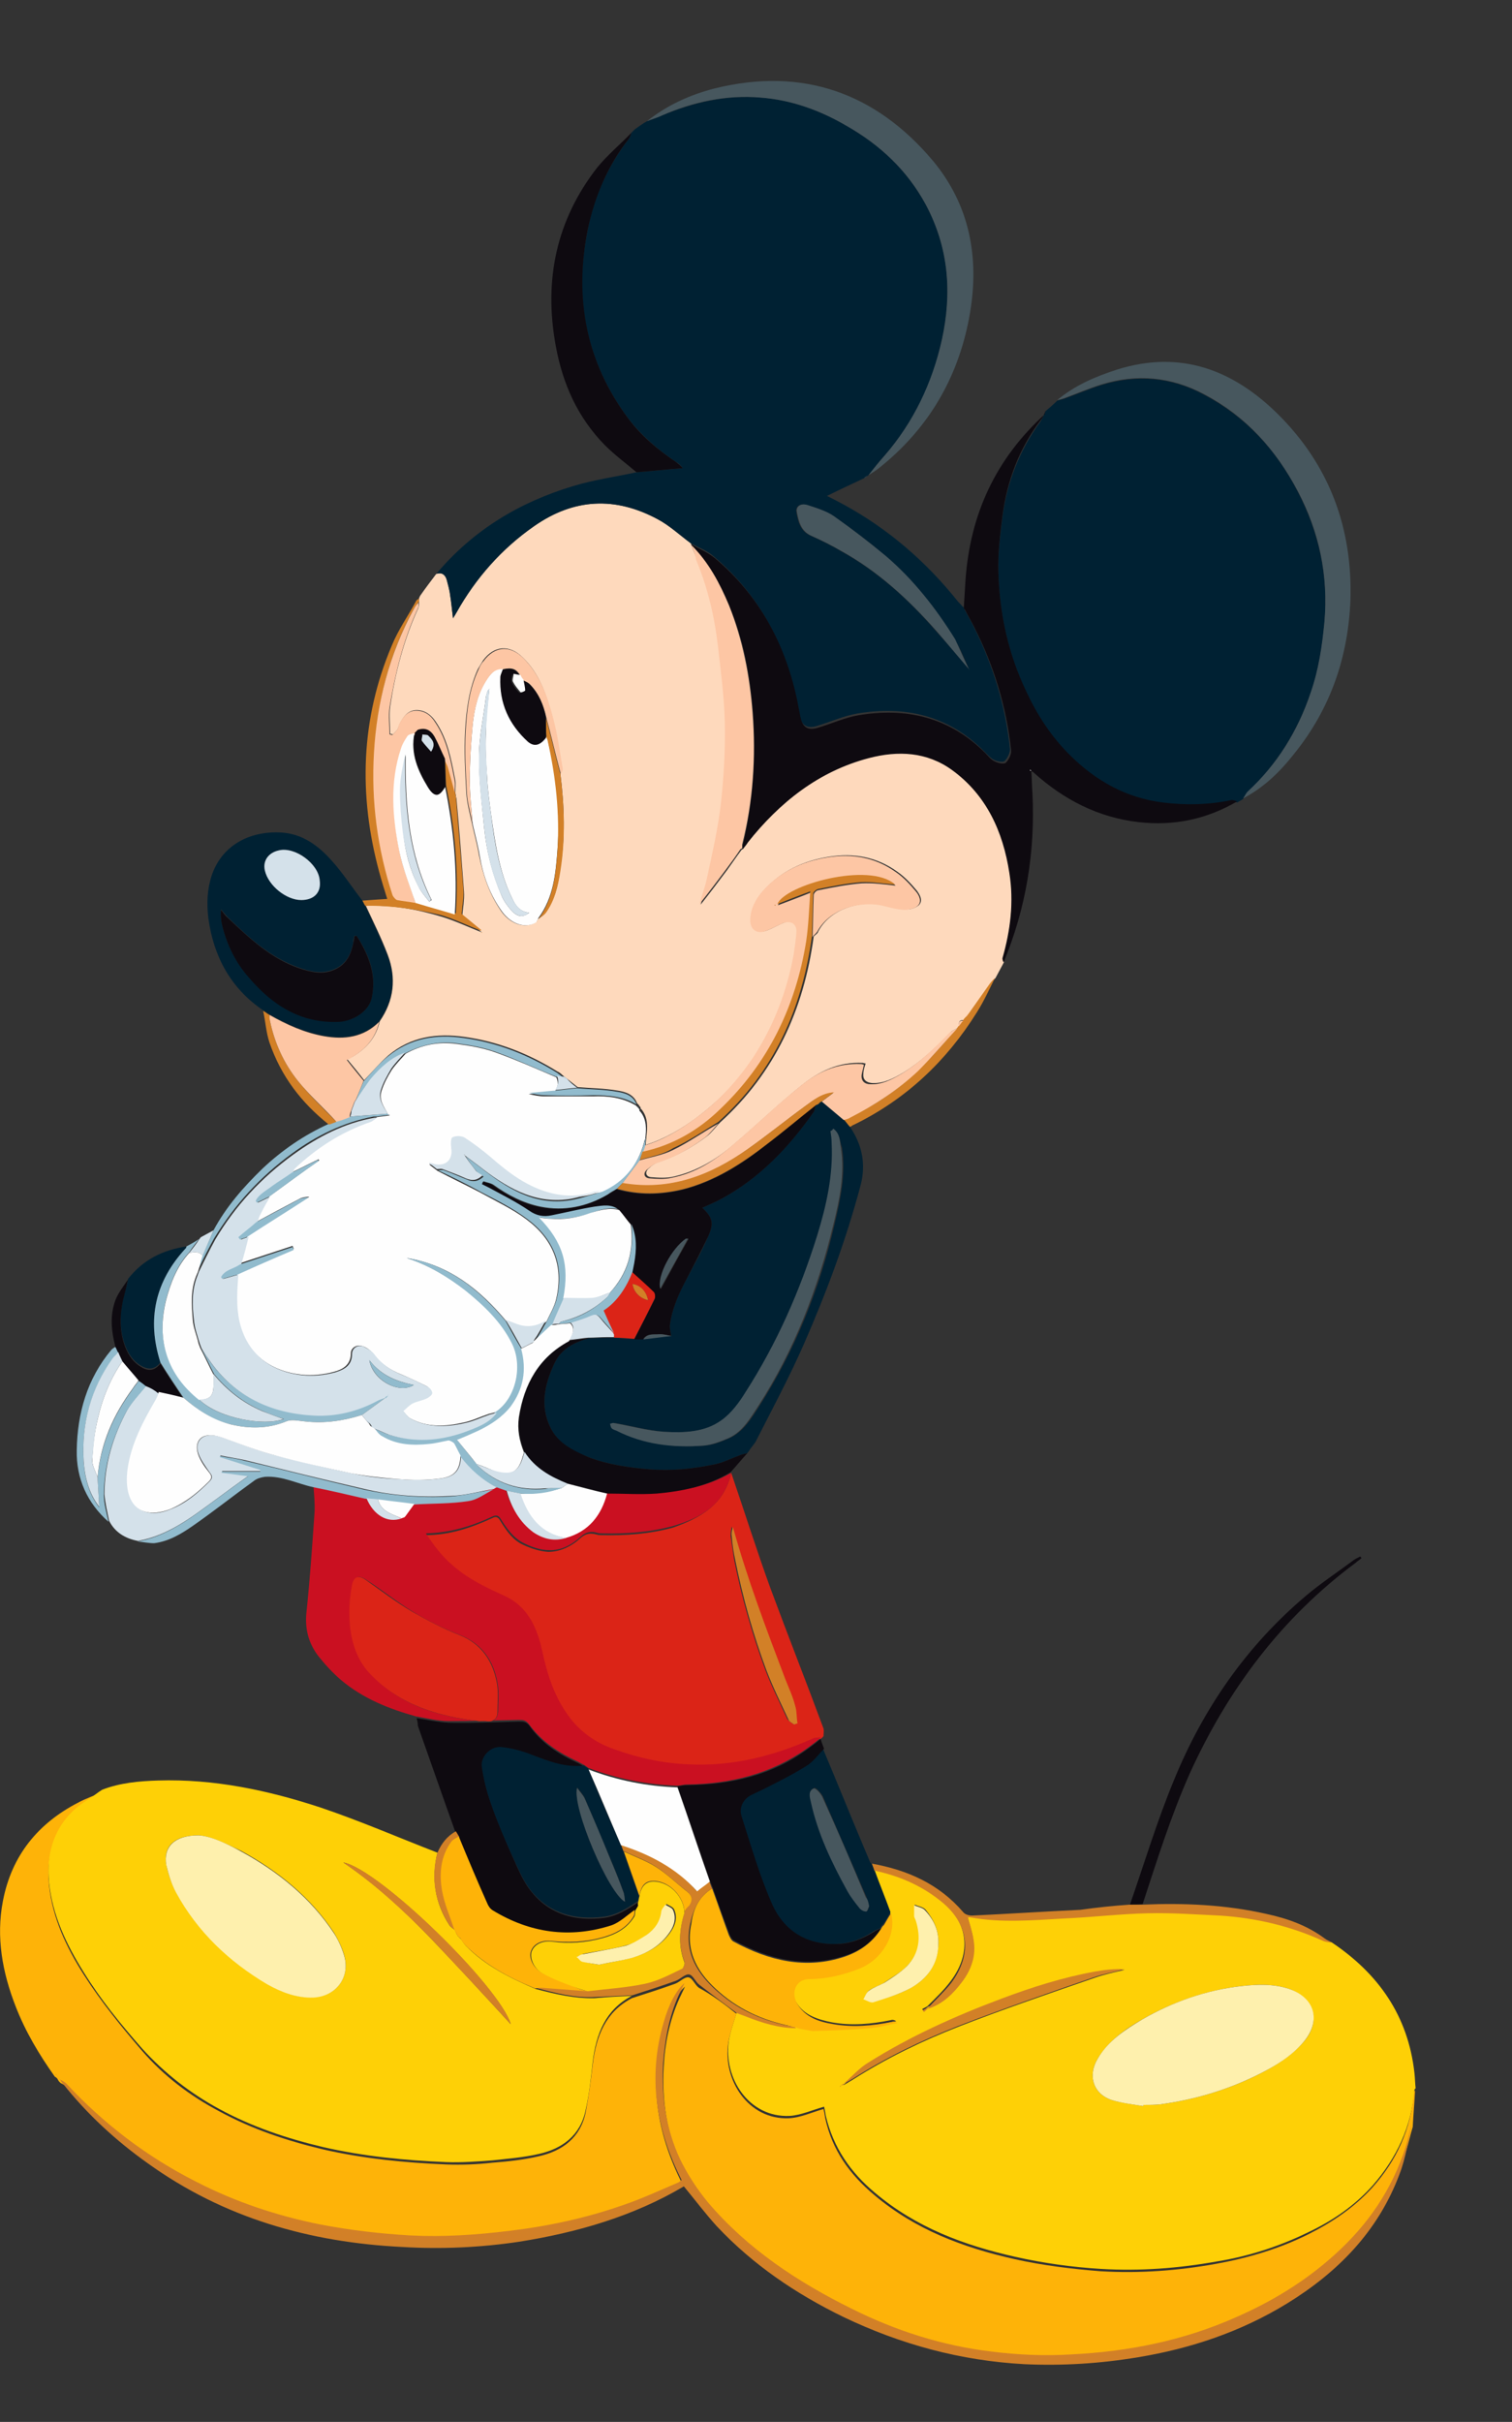 <?xml version="1.0" encoding="utf-8"?>
<!-- Generator: Adobe Illustrator 24.1.2, SVG Export Plug-In . SVG Version: 6.00 Build 0)  -->
<svg version="1.1" id="Layer_1" xmlns="http://www.w3.org/2000/svg" xmlns:xlink="http://www.w3.org/1999/xlink" x="0px" y="0px"
	 viewBox="0 0 262 419.5" style="enable-background:new 0 0 262 419.5;" xml:space="preserve">
<rect x="0" y="0" width="262" height="419.5" fill="#333333" stroke="none"/>
<style type="text/css">
	.st0{fill:#FED9BC;}
	.st1{fill:#002133;}
	.st2{fill:#FED006;}
	.st3{fill:#FEB308;}
	.st4{fill:#DB2417;}
	.st5{fill:#CA1021;}
	.st6{fill:#0E0A10;}
	.st7{fill:#D28027;}
	.st8{fill:#47575E;}
	.st9{fill:#D4E1EA;}
	.st10{fill:#91BBCD;}
	.st11{fill:#FEFEFE;}
	.st12{fill:#FDC6A4;}
	.st13{fill:#FEF0AD;}
</style>
<g>
	<path class="st0" d="M72.8,103.2c0.9-1.3,1.9-2.6,2.8-3.8c1-0.3,1.6,0.1,1.8,1c0.3,0.9,0.5,1.8,0.6,2.7c0.2,1.2,0.3,2.4,0.5,4
		c0.3-0.6,0.4-0.8,0.6-1c3.3-6.1,7.8-11.1,13.5-15c6.9-4.8,14-5.1,21.3-1.2c2.1,1.1,3.9,2.8,5.8,4.2c0,0.1,0.1,0.2,0.1,0.3
		c0.3,0.9,0.7,1.7,1,2.6c2,4.8,3.2,9.9,3.8,15c0.5,4.5,1.1,9,1.2,13.4c0.1,4.7-0.2,9.4-0.7,14c-0.5,4.3-1.5,8.5-2.4,12.8
		c-0.3,1.5-0.9,3-1.3,4.5c1.6-2,3.1-4,4.6-6c0.8-1.1,1.6-2.3,2.5-3.5c0.1-0.1,0.2-0.1,0.3-0.2l0,0c0.3-0.4,0.6-0.7,0.8-1.1
		c5.5-7.1,12.2-12.5,21.1-14.7c5.1-1.3,10.1-1.1,14.4,2.1c6,4.4,8.9,10.6,9.9,17.8c0.7,5,0.2,10-1.2,14.8c-0.1,0.2,0.1,0.4,0.2,0.7
		c-0.5,0.9-1,1.9-1.5,2.8c-0.3,0.3-0.6,0.7-0.9,1c-1.2,1.7-2.4,3.4-3.6,5.1c-0.2,0.2-0.4,0.5-0.6,0.7c-0.1,0.2-0.3,0.4-0.4,0.5
		c-0.8-0.1-0.9,0.4-0.8,1c-0.1,0.1-0.1,0.2-0.2,0.3c-0.4,0.3-1,0.5-1.3,0.8c-2.5,2.6-5.1,5.1-8.2,7c-1.7,1-3.4,1.9-5.4,1.8
		c-1-0.1-1.6-0.6-1.5-1.6c0-0.6,0.2-1.2,0.4-1.8c-0.2,0-0.4-0.1-0.5-0.1c-4.1-0.2-7.5,1.4-10.6,3.9c-4,3.2-7.7,6.8-11.6,10.1
		c-3.1,2.7-6.6,4.8-10.6,5.7c-1.3,0.3-2.6,0.2-3.9,0.1c-0.9-0.1-1.1-0.9-0.4-1.5c0.5-0.5,1.2-1,1.9-1.2c3-1,5.7-2.5,8.2-4.4
		c0.9-0.7,1.5-1.6,2.3-2.4c9.5-8.6,14.5-19.6,16.2-32.2c0.3-0.3,0.7-0.5,0.8-0.9c2.1-3.9,7.1-5.3,11-4.6c1.4,0.2,2.7,0.7,4,0.8
		c0.8,0.1,1.8-0.2,2.4-0.7c0.8-0.8,0.2-1.8-0.3-2.5c-1-1.2-2.1-2.4-3.4-3.3c-3.6-2.6-7.6-3.3-11.9-2.6c-4.4,0.7-8.3,2.5-11.3,5.9
		c-1.3,1.4-2.1,3.1-2.1,5c0,1.6,1.2,2.4,2.6,1.9c1.1-0.4,2-1,3.1-1.4c1.3-0.6,2.4,0.1,2.3,1.6c-0.1,1.3-0.3,2.7-0.5,4
		c-1.2,6.3-3.3,12.2-6.9,17.5c-2.7,4.2-6.1,7.7-10.1,10.7c-2.7,2-5.6,3.7-8.8,4.7c0-0.5,0.1-0.9,0.1-1.4c0.2-1.7,0.3-3.3-0.8-4.7
		c-0.1-0.1-0.1-0.1-0.2-0.2c0-0.1,0-0.1,0-0.2c-0.1-0.1-0.2-0.2-0.3-0.4l0,0c-0.1-0.1-0.2-0.2-0.3-0.3l0,0c-0.6-1.6-2.1-2-3.4-2.2
		c-2.3-0.4-4.6-0.4-6.9-0.6c-0.6-0.5-1.3-1-1.9-1.5c-0.1-0.1-0.3-0.2-0.4-0.3c0,0,0,0,0,0c-0.4-0.3-0.7-0.7-1.2-0.9
		c-5-3.1-10.3-5.2-16.1-6c-4.9-0.7-9.4,0-13.2,3.2c-1.5,1.3-2.8,2.9-4.2,4.3c-0.9-1.2-1.9-2.4-2.9-3.6c0.5-0.3,0.8-0.4,1.1-0.6
		c2.3-1.4,3.9-3.3,4.5-6c2.5-3.6,2.9-7.5,1.4-11.5c-1.1-2.9-2.5-5.7-3.8-8.5c4.5-0.2,8.9,0.6,13.2,1.9c2.3,0.7,4.6,1.8,6.9,2.7
		c0.1,0,0.2,0.1,0.2,0.1c-0.1,0-0.1-0.1-0.2-0.1c-1.1-0.9-2.2-1.8-3.4-2.8c0.1-1.4,0.4-2.8,0.3-4.3c-0.4-5.3-0.8-10.7-1.3-16
		c0-0.2-0.1-0.4-0.1-0.5c0-0.2-0.1-0.5-0.1-0.7c0-0.7,0.1-1.4,0-2c-0.7-3.6-1.3-7.1-3.4-10.2c-0.8-1.2-1.9-2-3.3-2
		c-1.6,0-2.4,1.3-3,2.5c-0.1,0.3-0.2,0.6-0.3,0.8c-0.2,0.3-0.5,0.6-0.8,0.9c-0.2,0-0.3-0.1-0.5-0.1c0-1.6-0.2-3.2,0-4.7
		c0.9-5.9,2.4-11.7,4.9-17.1c0.1-0.3,0.1-0.7,0.1-1c0-0.2,0-0.3,0-0.5c0,0,0,0,0,0C72.6,103.6,72.7,103.4,72.8,103.2z M97.1,134
		c0.1-0.3,0.3-0.7,0.3-1c-0.5-3-1-6-1.7-8.9c-1-3.7-2.2-7.4-5.1-10.2c-2.3-2.3-5-2.1-6.9,0.5c-0.3,0.5-0.6,1-0.9,1.5
		c-1.5,3.3-2,7-2.2,10.6c-0.2,3.6,0,7.2,0.2,10.8c0.1,1.8,0.6,3.6,1,5.4c0.4,1.8,0.9,3.6,1.2,5.4c0.7,3.5,1.8,6.8,3.9,9.8
		c1.5,2.1,4.1,3.1,6,1.8c0.1-0.1,0.1-0.2,0.2-0.3c0-0.1,0.1-0.1,0.1-0.2c0.4-0.3,1-0.6,1.3-1.1c1.6-2.1,2.2-4.7,2.5-7.2
		C98,145.3,97.8,139.6,97.1,134z"/>
	<path class="st1" d="M119.7,94.1c-1.9-1.4-3.7-3.1-5.8-4.2c-7.3-3.9-14.4-3.6-21.3,1.2c-5.7,4-10.1,9-13.5,15
		c-0.1,0.2-0.2,0.4-0.6,1c-0.2-1.6-0.3-2.8-0.5-4c-0.1-0.9-0.4-1.8-0.6-2.7c-0.3-0.9-0.9-1.3-1.8-1C82,91.8,90,87,99.3,84.2
		c3.6-1.1,7.3-1.6,11-2.4c2.7-0.2,5.4-0.5,8-0.7c-0.4-0.6-0.8-0.9-1.2-1.1c-3.1-2.1-6-4.6-8.3-7.6c-7.2-9.7-9.4-20.6-7-32.4
		c1.1-5.9,3.5-11.2,7.2-16c0.2-0.3,0.3-0.7,0.4-1c0,0,0,0,0,0c0.1-0.1,0.2-0.2,0.3-0.3c0,0,0,0,0,0c0.1-0.1,0.2-0.2,0.3-0.3
		c0.7-0.5,1.4-1,2.1-1.4c0.9-0.3,1.7-0.6,2.6-1c5.5-2.3,11.2-3.6,17.1-3.1c5.3,0.4,10.3,2.2,14.9,4.9c5.8,3.3,10.5,7.7,13.7,13.6
		c4,7.4,4.6,15.3,2.8,23.5c-1.6,7.5-4.8,14.2-9.9,20c-1,1.1-1.9,2.2-2.8,3.4l0,0c-0.2,0.2-0.5,0.3-0.7,0.5c-2.1,1-4.3,2-6.5,3.1
		c1,0.5,2,1,2.9,1.5c7.7,4.2,14.3,9.9,19.8,16.8c0.3,0.3,0.6,0.6,0.8,0.9c0,0,0-0.1,0-0.1c0.1,0.1,0.2,0.2,0.2,0.3
		c0.5,1,1.1,2,1.6,3c3.4,6.7,5.6,13.8,6.4,21.3c0.1,0.7-0.4,1.7-0.9,2.2c-0.3,0.3-1.3,0.1-1.9-0.2c-0.6-0.3-1.2-1-1.7-1.5
		c-6.2-6.2-13.7-7.9-22-6.5c-2.3,0.4-4.5,1.4-6.8,2.1c-1.8,0.6-2.8,0-3.2-1.8c-0.2-1-0.4-2.1-0.6-3.1c-2.1-9.7-6.6-18-14.2-24.4
		C122.6,95.4,121,94.8,119.7,94.1z M167.9,115.9C167.9,116,167.9,116,167.9,115.9c0.1,0.1,0.1,0.1,0.1,0.1
		C167.9,116,167.9,116,167.9,115.9c-0.8-1.7-1.5-3.6-2.5-5.2c-3.3-5.4-7.2-10.3-12-14.4c-2.9-2.5-5.9-4.8-9-6.9
		c-1.3-0.9-2.9-1.4-4.5-1.9c-1.2-0.4-2.1,0.2-1.9,1.2c0.3,1.7,0.7,3.3,2.5,4.1c1.8,0.8,3.6,1.7,5.3,2.7c6.3,3.5,11.6,8.3,16.3,13.7
		C164.1,111.4,166,113.7,167.9,115.9z"/>
	<path class="st2" d="M230.7,336.4c8.1,5.4,13.3,12.7,14.4,22.7c0.1,0.9,0.1,1.8,0.2,2.6c-0.1,0.1-0.2,0.2-0.2,0.3
		c-0.5,6.3-3.1,11.8-7.2,16.5c-3.1,3.5-6.9,6.1-11.1,8.1c-5.1,2.5-10.4,4.2-15.9,5.1c-6.7,1.2-13.4,1.7-20.1,1.3
		c-5-0.3-10-1-14.9-2.1c-8.9-2-17.2-5.1-24.3-11.1c-4.2-3.5-7.2-7.8-8.5-13.3c-0.1-0.6-0.2-1.2-0.3-1.6c-2.1,0.6-4.1,1.5-6,1.6
		c-7,0.3-11.5-6.5-10.5-13.1c0.3-1.7,0.9-3.3,1.4-5c0.5,0.2,1.1,0.4,1.6,0.6c2.8,1.1,5.7,1.9,8.7,2l0.1,0c0.4,0.1,0.9,0.2,1.3,0.3
		c0.4,0.1,0.9,0.3,1.3,0.2c3.2-0.1,6.5-0.3,9.7-0.5c1.6-0.1,3.2-0.6,4.9-0.9c-0.3-0.2-0.6-0.3-0.9-0.2c-3.4,0.7-6.8,1-10.2,0.4
		c-2.5-0.5-4.9-1.2-6.3-3.6c-1.2-2-0.1-4.2,2.1-4.2c3,0,5.9-0.7,8.7-1.8c4-1.6,6.5-5.9,5.5-9.6c-0.9-2.5-1.9-4.9-2.8-7.4
		c4.2,0.9,8,2.6,11.4,5.2c5,3.9,5.7,9.3,1.9,14.3c-1.2,1.6-2.6,2.9-4,4.3c-0.3,0.2-0.6,0.3-0.9,0.5c0.1,0.1,0.1,0.2,0.2,0.3
		c0.3-0.2,0.5-0.5,0.8-0.7c2.5-0.8,4.3-2.6,5.8-4.6c1.6-2.1,2.5-4.6,2-7.3c-0.2-1.3-0.7-2.6-1-3.9l0,0c0.1,0,0.3,0,0.4,0
		c5.4,1,10.8,0.5,16.3,0.2c4.8-0.3,9.7-0.8,14.5-0.9c4.2-0.1,8.4,0.2,12.5,0.4c6.2,0.4,12.2,1.8,17.9,4.4
		C229.7,336.3,230.2,336.3,230.7,336.4z M145.5,361.5c0.1-0.1,0.2-0.2,0.3-0.2c0.2-0.1,0.3-0.2,0.5-0.2c0.5-0.3,1-0.6,1.5-0.9
		c5.8-3.7,12-6.7,18.4-9.2c7.7-3,15.6-5.7,23.4-8.4c1.7-0.6,3.5-1,5.3-1.4c-1.7,0-3.4,0.1-5.1,0.4c-5.6,1-10.9,2.7-16.2,4.7
		c-8,3-15.8,6.5-23.1,11.1c-1.6,1-2.8,2.4-4.2,3.6c-0.2,0.1-0.3,0.2-0.5,0.3C145.6,361.3,145.6,361.4,145.5,361.5
		C145.5,361.5,145.4,361.5,145.5,361.5c-0.1,0.1-0.1,0.1-0.1,0.1C145.4,361.6,145.4,361.5,145.5,361.5z M198.1,364.8
		c0-0.1,0-0.1,0-0.2c1,0,1.9,0,2.9-0.1c6-0.8,11.7-2.5,17.1-5.2c2.8-1.4,5.4-3,7.6-5.4c3.3-3.6,2.2-7.7-2.3-9.4
		c-2.7-0.9-5.5-0.8-8.2-0.5c-6.1,0.7-11.9,2.7-17.3,5.8c-3,1.7-5.8,3.7-7.7,6.8c-1.8,3-0.7,6.2,2.6,7.2
		C194.6,364.3,196.4,364.5,198.1,364.8z M162.6,336.7c0.1-2.3-0.8-4.2-2.2-5.9c-0.4-0.5-1.3-0.6-1.9-0.9c0,0.6-0.1,1.3,0,1.9
		c0,0.3,0.2,0.6,0.3,0.8c0.9,2.9,0.6,5.6-1.5,7.8c-1.1,1.2-2.6,2-3.9,2.9c-0.8,0.6-1.8,0.8-2.7,1.4c-0.5,0.3-0.7,1-1,1.5
		c0.6,0.2,1.3,0.7,1.8,0.5c2.2-0.7,4.5-1.3,6.5-2.5C160.7,342.7,162.5,340.2,162.6,336.7z"/>
	<path class="st3" d="M127.6,348.8c-0.5,1.6-1.1,3.3-1.4,5c-1,6.5,3.5,13.4,10.5,13.1c2-0.1,3.9-1,6-1.6c0.1,0.4,0.2,1,0.3,1.6
		c1.2,5.5,4.2,9.7,8.5,13.3c7.1,6,15.4,9.1,24.3,11.1c4.9,1.1,9.9,1.7,14.9,2.1c6.8,0.4,13.5-0.1,20.1-1.3c5.5-1,10.9-2.6,15.9-5.1
		c4.2-2.1,8-4.7,11.1-8.1c4.2-4.7,6.7-10.1,7.2-16.5c0-0.1,0.1-0.2,0.2-0.3c-0.1,2.1-0.3,4.2-0.4,6.3c-0.4,1.3-0.7,2.7-1.1,4
		c-2.4,7.4-6.6,13.6-12.4,18.8c-5.1,4.6-10.8,8-17.1,10.8c-9,3.9-18.5,5.9-28.3,6.4c-4.7,0.2-9.5,0.1-14.1-0.5
		c-8.4-1-16.5-3.7-24.1-7.4c-9.4-4.6-18.1-10.3-24.9-18.4c-1.9-2.3-3.7-4.9-4.9-7.6c-2.4-5.1-3.2-10.7-2.9-16.4
		c0.2-4.1,1-8.1,2.7-11.9c0.3-0.6,0.6-1.3,1-2.1c-1.4,1.2-2.7,3.6-3.6,6.8c-2.8,9.5-1.3,18.6,3.1,27.3c-0.2,0.2-0.4,0.3-0.5,0.4
		c-3.3,1.3-6.4,2.8-9.8,4c-6.3,2.2-12.8,3.6-19.5,4.4c-5.7,0.7-11.4,1.1-17.2,0.8c-5.3-0.3-10.5-0.8-15.6-1.9
		c-7.5-1.5-14.7-4-21.5-7.4c-8.5-4.3-16-10-22.5-17c-0.3-0.3-0.7-0.5-1.1-0.7c0,0,0,0,0,0c-0.1-0.1-0.2-0.2-0.3-0.3c0,0,0,0,0,0
		c-0.1-0.2-0.2-0.3-0.3-0.5c0,0,0,0,0,0c-0.1-0.1-0.2-0.2-0.4-0.3c-2.7-3.8-5.1-7.8-6.8-12.2c-2.3-5.9-3.4-12-2.2-18.2
		c1.5-7.9,6.1-13.5,13.1-17.1c1.3-0.7,2.8-1.2,4.1-1.8c-0.8,0.5-1.5,1.1-2.3,1.6c-5.5,3.4-7.5,8.6-6.9,14.5c0.6,5.7,3,10.8,6,15.5
		c3,4.7,6.5,9,10.1,13.2c3.8,4.4,8.3,7.8,13.4,10.5c5.7,3.1,11.7,5.1,18,6.6c7,1.6,14.1,2.3,21.3,2.6c2.7,0.1,5.4,0,8-0.3
		c2.7-0.2,5.4-0.5,8-1.1c4.1-0.9,7.3-3.2,8.2-7.7c0.5-2.7,0.9-5.5,1.2-8.2c0.6-4.9,2.2-9.1,6.8-11.5c2.5-0.8,5-1.6,7.5-2.5
		c0.8-0.3,1.6-1.2,2.3-1.1c0.7,0.1,1.1,1.3,1.8,1.8C123.3,345.5,125.5,347.1,127.6,348.8z"/>
	<path class="st2" d="M109.5,345.7c-4.6,2.4-6.2,6.6-6.8,11.5c-0.3,2.8-0.6,5.5-1.2,8.2c-0.9,4.5-4.1,6.8-8.2,7.7
		c-2.6,0.6-5.3,0.8-8,1.1c-2.7,0.2-5.3,0.4-8,0.3c-7.2-0.3-14.3-1-21.3-2.6c-6.3-1.5-12.3-3.5-18-6.6c-5-2.7-9.5-6.2-13.4-10.5
		c-3.7-4.2-7.2-8.5-10.1-13.2c-3-4.8-5.4-9.8-6-15.5c-0.6-5.9,1.4-11.2,6.9-14.5c0.8-0.5,1.5-1.1,2.3-1.6c3.1-1.2,6.4-1.5,9.7-1.6
		c9.7-0.3,19.1,1.7,28.2,4.7c6.8,2.3,13.5,5.2,20.2,7.8c-1.1,4.5-0.4,8.8,2.1,12.6c0.2,0.3,0.6,0.5,0.9,0.8c0,0,0,0,0,0
		c0.2,0.3,0.3,0.7,0.5,1l0,0c0.1,0.1,0.2,0.2,0.3,0.3l0,0c0.1,0.1,0.2,0.2,0.3,0.3c0.3,0.4,0.5,0.8,0.8,1.1
		c3.4,3.5,7.7,5.6,12.1,7.5c3.4,0.9,6.8,1.7,10.3,1.6C105.2,345.9,107.3,345.8,109.5,345.7z M34.4,317.9c-4.3,0-6.1,2-5.6,5
		c0.3,1.6,0.9,3.3,1.7,4.8c3.7,6.8,9.2,12,15.8,15.9c2.4,1.4,5.1,2.5,8,2.3c4-0.1,6.5-3.5,5.3-7.4c-0.4-1.3-1-2.5-1.7-3.7
		c-4.1-6.2-9.7-10.7-16.1-14.2C39.1,319.3,36.4,318,34.4,317.9z M59.5,322.6c5.9,4,10.8,8.6,15.4,13.4c4.6,4.8,9.2,9.8,13.6,14.6
		C86.5,344.1,65.7,323.8,59.5,322.6z"/>
	<path class="st1" d="M181.2,71.2c0.7-0.6,1.4-1.2,2-1.8c0.4-0.1,0.7-0.2,1.1-0.3c2.2-0.8,4.3-1.7,6.5-2.4
		c6.2-1.9,12.2-1.4,17.9,1.7c7.2,3.8,12.5,9.6,16.2,16.8c3.7,7.1,5.3,14.6,4.6,22.6c-0.4,4.2-1,8.3-2.4,12.3
		c-2.3,6.6-5.8,12.3-10.9,17.1c-0.3,0.3-0.6,0.8-0.8,1.2c-0.3,0.2-0.7,0.4-1,0.6c-0.4-0.1-0.8-0.3-1.1-0.2
		c-3.9,0.8-7.9,0.9-11.8,0.4c-6.4-0.8-11.7-3.8-16.2-8.3c-3.2-3.2-5.6-6.9-7.5-11c-3.1-6.5-4.6-13.5-4.8-20.6
		c-0.1-3.2,0.3-6.5,0.7-9.7c0.8-6.1,3-11.7,6.6-16.6C180.7,72.4,180.9,71.8,181.2,71.2z"/>
	<path class="st4" d="M126.7,255.1c2.3,6.7,4.4,13.4,6.8,20c3,8.1,6.2,16.2,9.2,24.3c0.1,0.4,0,0.9,0,1.3c-0.1,0.1-0.2,0.3-0.4,0.4
		c0,0-0.1,0.1-0.1,0.1c-0.5,0.1-1,0-1.4,0.2c-6.9,3.1-14.1,4.9-21.7,4.5c-4.4-0.2-8.6-1.2-12.7-2.6c-3.1-1.1-5.7-2.8-7.7-5.4
		c-2.8-3.5-4-7.7-4.9-11.9c-0.8-4-2.4-7.4-6.3-9.2c-3.2-1.5-6.4-3.1-9.2-5.4c-1.8-1.5-3.2-3.4-4.6-5.5c4.3,0,8-1.3,11.7-3
		c0.8-0.4,1.1,0.2,1.4,0.7c1,1.6,2.1,3.2,3.9,4c1.3,0.6,2.8,1.1,4.3,1.2c2.1,0,4.1-1,5.6-2.4c0.9-0.8,1.7-0.9,2.8-0.6
		c0.3,0.1,0.6,0.1,0.9,0.1c4.1,0.1,8.3-0.2,12.3-1.3C121.4,262.9,125.5,260.6,126.7,255.1z M137.6,298.7c0.1-0.1,0.3-0.2,0.4-0.3
		c-0.1-1-0.1-2-0.4-3c-0.5-1.6-1.1-3.1-1.7-4.6c-3.3-8.7-6.6-17.4-9.1-26.4c-0.1,0.5-0.2,1.1-0.2,1.6c0.2,1.4,0.4,2.8,0.6,4.1
		c1.3,6.5,3.1,12.9,5.4,19.1c1.1,2.9,2.5,5.7,3.8,8.5C136.7,298.2,137.2,298.4,137.6,298.7z"/>
	<path class="st1" d="M147.3,195.2c2.1,3.1,2.8,6.5,1.8,10.2c-2.5,9.4-5.9,18.5-9.8,27.4c-2.5,5.7-5.4,11.1-8.2,16.6
		c-0.3,0.7-0.9,1.2-1.3,1.9c-0.1,0.1-0.2,0.2-0.3,0.4c0,0,0,0,0,0c-0.5,0.1-0.9,0.2-1.4,0.4c-1.4,0.5-2.7,1.2-4.1,1.5
		c-3.8,0.8-7.5,1.2-11.4,0.9c-3.6-0.3-7.2-0.8-10.6-2.1c-2.7-1-5.3-2.3-6.6-5.1c-1.9-3.8-1-7.6,0.7-11.2c1.2-2.5,3.4-3.6,5.9-4.3
		c1.1,0,2.2-0.1,3.3-0.1c0.2,0,0.5,0,0.7,0c0.2,0,0.3,0,0.5,0c1.2,0.1,2.3,0.2,3.5,0.2c0.5,0,1,0,1.5,0c1.6-0.2,3.2-0.4,4.8-0.5
		c-0.1-0.7-0.3-1.4-0.2-2c0.4-2.9,1.6-5.6,3-8.1c1.2-2.3,2.5-4.5,3.5-6.9c1.2-2.5,0.9-3.5-0.9-5.2c1.1-0.5,2.3-1,3.4-1.6
		c6.6-3.6,11.6-9,15.9-15c0.2-0.3,0.2-0.8,0.3-1.1c0,0,0,0,0,0c0.1-0.1,0.2-0.2,0.3-0.2l0,0c0.2-0.1,0.3-0.3,0.5-0.4
		c0.1-0.1,0.2-0.1,0.3-0.2c1.3,1.1,2.5,2.1,3.8,3.2C146.6,194.3,147,194.8,147.3,195.2z M144.4,195.5c-0.2,0.3-0.3,0.4-0.3,0.4
		c0,0.7,0.1,1.3,0.2,2c0.3,5.5-0.9,10.8-2.5,16.1c-2.9,9.6-7,18.7-12.4,27.1c-1.2,1.8-2.5,3.7-4.2,4.9c-2.9,2.1-6.6,2.2-10,2
		c-2.9-0.2-5.7-1-8.6-1.5c-0.2,0-0.4,0.1-0.7,0.1c0.1,0.3,0.1,0.6,0.3,0.8c0.2,0.2,0.5,0.3,0.8,0.4c4.8,2.3,9.8,3,15,2.6
		c1.5-0.1,3-0.7,4.4-1.3c2.4-1.1,3.8-3.4,5.2-5.6c6.2-9.7,10.4-20.2,13-31.4c1-4.3,2-8.7,1.3-13.3
		C145.5,197.7,145.6,196.4,144.4,195.5z"/>
	<path class="st5" d="M126.7,255.1c-1.2,5.5-5.2,7.8-10,9.2c-4,1.1-8.1,1.4-12.3,1.3c-0.3,0-0.6,0-0.9-0.1c-1-0.3-1.9-0.2-2.8,0.6
		c-1.6,1.5-3.5,2.5-5.6,2.4c-1.4,0-2.9-0.5-4.3-1.2c-1.7-0.8-2.9-2.4-3.9-4c-0.3-0.5-0.6-1-1.4-0.7c-3.6,1.7-7.4,2.9-11.7,3
		c1.4,2.1,2.8,4,4.6,5.5c2.7,2.4,5.9,3.9,9.2,5.4c3.8,1.8,5.4,5.3,6.3,9.2c0.9,4.3,2.2,8.4,4.9,11.9c2,2.6,4.7,4.4,7.7,5.4
		c4.1,1.5,8.3,2.4,12.7,2.6c7.6,0.4,14.8-1.4,21.7-4.5c0.4-0.2,0.9-0.1,1.4-0.2c-0.1,0.1-0.1,0.2-0.2,0.2c-0.7,0.6-1.4,1.1-2.2,1.7
		c-6.3,4.5-13.4,6.2-20.9,6.3c-0.6,0-1.1,0.2-1.7,0.2c-5.3-0.2-10.4-1.2-15.4-3.1c-0.2-0.2-0.4-0.3-0.7-0.5
		c-0.4-0.2-0.7-0.4-1.1-0.6c-3.3-1.5-6.3-3.5-8.4-6.4c-0.6-0.8-1.1-0.8-1.9-0.8c-4,0.1-8.1,0.2-12.1,0.2c-1.9,0-3.7-0.5-5.6-0.8
		c-4.7-1.3-9.2-3.1-13-6.3c-1.4-1.2-2.7-2.6-3.9-4.1c-1.7-2.2-2.4-4.7-2.1-7.6c0.6-5.7,1-11.5,1.4-17.3c0.1-1.6-0.1-3.3-0.2-4.9
		c3,0.7,6,1.4,9,2c1.2,3,3.7,4.4,6.1,3.5c0.2-0.1,0.4-0.1,0.5-0.2l0.1,0l0-0.1c0.5-0.7,1.1-1.5,1.6-2.2c3.2-0.2,6.3-0.2,9.5-0.6
		c1.5-0.2,2.9-1.3,4.3-2c0.2-0.1,0.4-0.2,0.5-0.3c0.6,0.2,1.1,0.4,1.7,0.6c0.8,2.9,2.2,5.4,4.6,7.1c1.7,1.3,3.6,1.7,5.7,1
		c3.9-1.1,6.1-3.8,7.2-7.7c2.9,0,5.8,0.2,8.6,0C118.3,258.4,122.7,257.4,126.7,255.1L126.7,255.1z M83,298.1c0.4,0,0.8-0.1,1.3,0
		c1.3,0.2,1.9-0.4,2-1.6c0-1.7,0.2-3.4-0.1-5c-0.7-3.9-2.7-6.8-6.5-8.3c-2.8-1.1-5.5-2.4-8.1-4c-2.8-1.7-5.4-3.8-8.2-5.6
		c-1.2-0.8-2-0.5-2.3,0.9c-0.5,2.5-0.7,5.1-0.3,7.7c0.4,2.9,1.4,5.6,3.4,7.7C69.2,295.3,75.8,297.3,83,298.1z"/>
	<path class="st6" d="M181.2,71.2c-0.3,0.6-0.5,1.2-0.9,1.6c-3.7,4.9-5.8,10.5-6.6,16.6c-0.4,3.2-0.8,6.5-0.7,9.7
		c0.2,7.2,1.7,14.1,4.8,20.6c1.9,4.1,4.3,7.8,7.5,11c4.5,4.5,9.8,7.5,16.2,8.3c4,0.5,7.9,0.4,11.8-0.4c0.3-0.1,0.7,0.1,1.1,0.2
		c-5.3,3.1-11,4.3-17.1,3.6c-7-0.8-13-3.9-18.2-8.6c-0.1-0.1-0.3-0.2-0.5-0.3c0-0.1-0.1-0.1-0.1-0.2c0,0.1,0,0.1,0,0.2
		c0.1,0,0.1,0,0.2,0c0.1,1.3,0.1,2.6,0.2,3.9c0.5,10.1-1.1,19.9-5,29.3c-0.1-0.2-0.2-0.5-0.2-0.7c1.4-4.9,2-9.8,1.2-14.8
		c-1.1-7.2-4-13.5-9.9-17.8c-4.4-3.2-9.4-3.4-14.4-2.1c-8.8,2.3-15.5,7.7-21.1,14.7c-0.3,0.4-0.6,0.7-0.8,1.1c0-0.2,0-0.4,0-0.6
		c1.8-7.5,2.3-15.2,1.8-22.9c-0.5-6.4-1.6-12.7-4.1-18.6c-1.6-3.8-3.5-7.5-6.5-10.4c0-0.1-0.1-0.2-0.1-0.3c1.4,0.8,2.9,1.4,4.1,2.4
		c7.6,6.4,12.1,14.7,14.2,24.4c0.2,1,0.4,2.1,0.6,3.1c0.4,1.9,1.4,2.4,3.2,1.8c2.3-0.7,4.5-1.7,6.8-2.1c8.3-1.4,15.8,0.3,22,6.5
		c0.5,0.5,1,1.2,1.7,1.5c0.6,0.3,1.6,0.5,1.9,0.2c0.5-0.5,1-1.5,0.9-2.2c-0.8-7.5-3-14.6-6.4-21.3c-0.5-1-1.1-2-1.6-3
		c-0.1-0.1-0.2-0.2-0.2-0.3c0,0,0,0.1,0,0.1c0.1-1.6,0.2-3.3,0.3-4.9c0.8-11.5,5.3-21.1,13.8-28.8C181,71.3,181.1,71.3,181.2,71.2z"
		/>
	<path class="st1" d="M63.3,156.9c1.3,2.8,2.7,5.6,3.8,8.5c1.6,4,1.1,7.9-1.4,11.5c-2.7,2.7-6,3.1-9.5,2.5c-3.4-0.6-6.5-2-9.5-3.7
		c-0.4-0.2-0.7-0.5-1.1-0.7c-5.6-3.8-8.6-9.3-9.5-16c-0.3-2.5-0.2-5,0.6-7.4c1.7-5,6.3-7.7,12-7.4c3.7,0.2,6.5,2.3,8.8,4.9
		c1.9,2.1,3.5,4.6,5.3,6.9C62.9,156.4,63.1,156.7,63.3,156.9z M61.8,162.1c-0.1,0-0.3,0-0.4,0c-0.1,0.4-0.2,0.8-0.2,1.2
		c-0.4,2-1.2,3.6-3.1,4.5c-2.2,1-4.3,0.5-6.3-0.2c-4.9-1.7-8.7-5.2-12.3-8.7c-0.4-0.4-0.8-0.9-1.2-1.4c-0.1,1,0,1.9,0.2,2.7
		c0.8,3.4,2.3,6.4,4.6,9c4.2,4.8,9.1,8.1,15.7,7.7c2.6-0.1,5.1-1.8,5.6-4.1C65.3,168.9,64,165.4,61.8,162.1z M52.2,155.9
		c2.2,0,3.4-1.3,3.2-3.4c-0.2-2.9-4.3-5.9-7.1-5.2c-1.8,0.4-2.8,1.9-2.4,3.5C46.6,153.4,49.7,155.9,52.2,155.9z"/>
	<path class="st7" d="M10.4,360.2c0.4,0.2,0.8,0.4,1.1,0.7c6.5,7,14,12.7,22.5,17c6.8,3.5,14,5.9,21.5,7.4c5.2,1,10.4,1.6,15.6,1.9
		c5.8,0.3,11.5-0.1,17.2-0.8c6.7-0.8,13.2-2.2,19.5-4.4c3.3-1.1,6.5-2.6,9.8-4c0.1-0.1,0.3-0.2,0.5-0.4c-4.4-8.7-5.9-17.8-3.1-27.3
		c0.9-3.2,2.2-5.6,3.6-6.8c-0.4,0.9-0.7,1.5-1,2.1c-1.7,3.8-2.4,7.8-2.7,11.9c-0.3,5.7,0.5,11.2,2.9,16.4c1.3,2.7,3,5.3,4.9,7.6
		c6.9,8.1,15.6,13.8,24.9,18.4c7.6,3.8,15.7,6.4,24.1,7.4c4.7,0.6,9.4,0.8,14.1,0.5c9.8-0.5,19.3-2.4,28.3-6.4
		c6.2-2.7,12-6.2,17.1-10.8c5.8-5.2,10-11.3,12.4-18.8c0.4-1.3,0.7-2.7,1.1-4c-0.7,2.9-1.1,6-2.2,8.8c-3.7,9.9-10.7,17-19.5,22.4
		c-8,4.9-16.7,7.8-25.8,9.3c-6.6,1.1-13.1,1.5-19.7,1.2c-11-0.6-21.4-3.4-31.4-8.2c-8.2-4-15.6-9-21.9-15.7c-2-2.2-3.8-4.6-5.7-6.9
		c-8.8,5.2-18.5,8-28.6,9.6c-6.7,1-13.4,1.3-20.2,0.9c-16-0.8-30.9-5-44.1-14.5c-5.5-3.9-10.5-8.5-14.7-13.8
		C10.8,360.9,10.6,360.5,10.4,360.2z"/>
	<path class="st1" d="M151.5,323.8c0.9,2.5,1.9,4.9,2.8,7.4c-0.4,0.7-0.8,1.4-1.2,2c-0.1,0.1-0.2,0.2-0.3,0.3l0,0
		c-0.1,0.2-0.2,0.3-0.3,0.5l0,0c-0.5,0.2-1,0.4-1.4,0.7c-1.8,1.1-3.7,1.9-5.9,2c-5.5,0.3-9.5-2.2-11.7-7.1c-2.1-4.9-3.6-10-5.2-15
		c-0.5-1.5,0.3-3,1.7-3.7c0.6-0.3,1.3-0.6,1.9-0.9c2.5-1.3,5.1-2.6,7.6-4.1c1.2-0.8,2.1-2,3.1-3c2.4,5.7,4.7,11.4,7.1,17.1
		c0.4,0.9,0.7,1.7,1.1,2.6C151.2,323,151.3,323.4,151.5,323.8z M150.6,330.2c-0.2-0.6-0.3-1.2-0.5-1.7c-2.5-5.8-5-11.5-7.5-17.3
		c-0.3-0.6-1.2-1.6-1.5-1.5c-1.1,0.4-0.7,1.5-0.5,2.3c1.2,5.5,3.6,10.5,6.3,15.4c0.6,1.1,1.4,2.1,2.2,3.1c0.2,0.3,0.7,0.5,1.1,0.5
		C150.3,331.1,150.5,330.5,150.6,330.2z"/>
	<path class="st8" d="M215.4,138.3c0.3-0.4,0.5-0.9,0.8-1.2c5.1-4.7,8.7-10.5,10.9-17.1c1.4-4,2-8.1,2.4-12.3
		c0.7-8-0.9-15.6-4.6-22.6c-3.8-7.2-9-13-16.2-16.8c-5.8-3.1-11.8-3.6-17.9-1.7c-2.2,0.7-4.3,1.6-6.5,2.4c-0.3,0.1-0.7,0.2-1.1,0.3
		c3.1-2.6,6.7-4.1,10.4-5.3c10.9-3.4,20,0,27.8,7.7c8.9,8.8,13,19.7,12.6,32.3c-0.4,9.9-3.5,18.8-9.7,26.5
		C221.8,133.7,219,136.4,215.4,138.3z"/>
	<path class="st6" d="M72.2,297.6c1.9,0.3,3.7,0.7,5.6,0.8c4,0.1,8.1-0.1,12.1-0.2c0.8,0,1.3,0,1.9,0.8c2.1,3,5.1,4.9,8.4,6.4
		c0.4,0.2,0.7,0.4,1.1,0.6c-3.2,0.4-6-0.7-8.9-1.8c-1.7-0.7-3.6-1.2-5.4-1.4c-1.9-0.2-3.6,1.6-3.4,3.5c0.3,2.1,0.8,4.1,1.5,6.1
		c1.1,3,2.3,6,3.6,8.9c1,2.2,1.9,4.6,3.5,6.5c3.2,3.9,7.6,5,12.5,4.4c2.2-0.3,4.1-1.5,5.9-2.7c0,0.2-0.1,0.4-0.1,0.7
		c-0.1,0.1-0.1,0.2-0.2,0.4c-0.1,0.2-0.2,0.3-0.3,0.5c-1.4,0.9-2.6,2.2-4.1,2.7c-7.2,2.3-14,1.3-20.5-2.6c-0.4-0.3-0.8-0.8-1-1.3
		c-1.6-3.8-3.2-7.7-4.9-11.6c-0.2-0.3-0.4-0.7-0.6-1c-2.2-6.1-4.3-12.2-6.5-18.4C72.4,298.4,72.3,298,72.2,297.6z"/>
	<path class="st8" d="M150.5,82.3c0.9-1.1,1.8-2.3,2.8-3.4c5-5.8,8.2-12.5,9.9-20c1.8-8.2,1.2-16-2.8-23.5
		c-3.2-5.9-7.9-10.3-13.7-13.6c-4.6-2.7-9.6-4.5-14.9-4.9c-5.9-0.5-11.6,0.7-17.1,3.1c-0.8,0.4-1.7,0.6-2.6,1
		c3.5-2.8,7.5-4.6,11.8-5.7c15.1-3.7,27.8,0.7,37.8,12.6c6.3,7.6,8,16.6,6.4,26.2c-1.8,10.7-6.8,19.6-15.2,26.5
		C152.1,81.3,151.3,81.8,150.5,82.3z"/>
	<path class="st6" d="M142.8,302.9c-1,1-1.9,2.3-3.1,3c-2.4,1.5-5,2.8-7.6,4.1c-0.6,0.3-1.3,0.6-1.9,0.9c-1.4,0.7-2.2,2.2-1.7,3.7
		c1.6,5,3.1,10.2,5.2,15c2.1,4.9,6.2,7.4,11.7,7.1c2.1-0.1,4.1-0.9,5.9-2c0.4-0.3,0.9-0.5,1.4-0.7c-1.5,2.3-3.6,3.9-6.2,4.7
		c-6.8,2.3-13.2,0.7-19.3-2.6c-0.4-0.2-0.6-0.7-0.8-1.1c-1-2.7-2-5.4-2.9-8.1c-0.2-0.4-0.3-0.8-0.5-1.2c-1.9-5.4-3.7-10.9-5.6-16.3
		c0.6-0.1,1.1-0.2,1.7-0.2c7.6-0.1,14.7-1.7,20.9-6.3c0.7-0.5,1.5-1.1,2.2-1.7C142.4,301.9,142.6,302.4,142.8,302.9z"/>
	<path class="st9" d="M86.1,257.6c-0.2,0.1-0.4,0.2-0.5,0.3c-2.4,0.4-4.8,1.1-7.3,1.2c-5.1,0.3-10.2,0-15.2-1.2
		c-6.9-1.6-13.8-3.3-20.7-5c-1.4-0.3-2.8-0.5-4.2-0.8c0,0.1,0,0.1,0,0.2c2.3,0.7,4.7,1.5,7,2.2c0,0.1,0,0.2,0,0.3
		c-2.2,0-4.5,0-6.7,0c0,0.1,0,0.2,0,0.2c1.5,0.2,3,0.4,4.6,0.6c-2,1.4-3.9,2.8-5.8,4.2c-4.1,3-8.2,6.2-13.4,7.1
		c-2.2-0.4-4-1.5-5-3.5c-0.3-1.5-0.7-3.1-0.8-4.6c0-5.2,1.5-10,3.9-14.5c0.9-1.6,2.3-3,3.4-4.4c0.7,0.4,1.5,0.8,2.2,1.2
		c-0.2,0.4-0.3,0.9-0.5,1.3c-2.2,3.8-4.3,7.7-4.9,12.1c-0.2,1.5-0.2,3.2,0.3,4.6c1,2.9,3.8,3.7,7.1,2.3c2.6-1,4.7-2.8,6.7-4.8
		c0.6-0.6,0.5-1,0-1.6c-0.7-1-1.5-2.1-1.9-3.2c-0.7-1.9,0.4-3.3,2.3-3.2c0.7,0,1.3,0.2,1.9,0.4c2.8,1,5.6,2.1,8.5,2.9
		c4.6,1.2,9.2,2.3,13.9,3.3c2.7,0.6,5.4,0.9,8.2,1c2.4,0.2,4.8,0.2,7.1-0.1c2.6-0.3,3.5-1.5,3.6-4C81.6,254.5,83.6,256.3,86.1,257.6
		z"/>
	<path class="st6" d="M109.4,23c-0.1,0.3-0.2,0.7-0.4,1c-3.7,4.7-6,10.1-7.2,16c-2.3,11.8-0.2,22.7,7,32.4c2.3,3.1,5.2,5.5,8.3,7.6
		c0.4,0.3,0.8,0.6,1.2,1.1c-2.7,0.2-5.4,0.5-8,0.7c-1.9-1.6-3.8-3-5.5-4.7c-4.7-4.8-7.3-10.6-8.5-17.2c-2.1-11.4,0.1-21.8,7.2-30.9
		C105.3,26.8,107.5,25,109.4,23z"/>
	<path class="st6" d="M126.6,255c-3.9,2.4-8.3,3.3-12.8,3.7c-2.9,0.2-5.7,0-8.6,0c-2.3-0.6-4.5-1.2-6.8-1.7c-3-1.2-5.7-2.7-7.5-5.5
		c-0.8-1.9-1.2-3.9-0.9-6.1c0.9-5.8,3.5-10.4,8.7-13.2c1.1-0.1,2.2-0.3,3.3-0.4c-2.5,0.7-4.7,1.8-5.9,4.3c-1.7,3.6-2.6,7.4-0.7,11.2
		c1.3,2.7,4,4,6.6,5.1c3.4,1.3,7,1.8,10.6,2.1c3.9,0.3,7.6-0.1,11.4-0.9c1.4-0.3,2.7-1,4.1-1.5c0.5-0.2,0.9-0.3,1.4-0.4
		C128.5,252.8,127.6,253.9,126.6,255z"/>
	<path class="st6" d="M195.8,329.9c2.5-7.2,4.7-14.5,7.6-21.5c5.1-12.5,12.6-23.3,22.9-32c2.6-2.2,5.5-4.1,8.3-6.2
		c0.3-0.2,0.7-0.4,1.1-0.6c0.1,0.1,0.2,0.2,0.2,0.3c-0.3,0.3-0.7,0.5-1,0.8c-12.8,9.5-22.1,21.9-28.7,36.4
		c-3.3,7.4-5.7,15.1-8.2,22.7C197.2,329.9,196.5,329.9,195.8,329.9z"/>
	<path class="st7" d="M195.8,329.9c0.7,0,1.4,0,2.2,0c7.2-0.3,14.3,0,21.4,1.6c3.7,0.8,7.1,2,10.2,4.3c0.4,0.3,0.8,0.4,1.2,0.7
		c-0.5-0.1-1-0.1-1.5-0.3c-5.7-2.6-11.7-4-17.9-4.4c-4.2-0.2-8.4-0.5-12.5-0.4c-4.8,0.1-9.7,0.7-14.5,0.9
		c-5.4,0.3-10.9,0.8-16.3-0.2c-0.1,0-0.3,0-0.4,0c0,0-0.1-0.1-0.1-0.1c0,0,0.1,0.1,0.1,0.1c0.4,1.3,0.8,2.6,1,3.9
		c0.5,2.7-0.4,5.2-2,7.3c-1.5,2-3.3,3.8-5.8,4.6c0,0-0.1-0.1-0.1-0.1c1.3-1.4,2.8-2.8,4-4.3c3.8-5.1,3.1-10.4-1.9-14.3
		c-3.4-2.7-7.2-4.3-11.4-5.2c-0.1-0.4-0.3-0.8-0.4-1.2c6.1,1.1,11.6,3.5,15.8,8.4c0.3,0.4,1,0.6,1.5,0.6c6.3-0.3,12.5-0.7,18.8-1
		C190,330.4,192.9,330.1,195.8,329.9z"/>
	<path class="st7" d="M63.3,156.9c-0.2-0.3-0.3-0.6-0.5-0.9c1.4-0.1,2.7-0.2,4.3-0.3c-0.5-1.6-1-3.2-1.4-4.7
		c-3.6-13.3-3.2-26.5,2.2-39.2c1.1-2.7,2.8-5.1,4.2-7.7c0.1-0.2,0.3-0.3,0.5-0.4c0,0.2,0,0.3,0,0.5c-0.3,0.4-0.5,0.7-0.8,1.1
		c-4.3,7.8-6.4,16.1-6.9,24.9c-0.5,8.4,0.6,16.6,3.2,24.6c0.1,0.4,0.5,0.8,0.8,0.9c1,0.3,2.1,0.4,3.2,0.5c2.2,0.7,4.5,1.3,6.9,2
		c0.5-7.5-0.2-14.9-1.7-22.2c-0.1-1.6-0.1-3.2-0.2-4.8c0.2,0.4,0.4,0.8,0.5,1.2c0.4,1.5,0.8,3,1.2,4.4c0,0.2,0.1,0.5,0.1,0.7
		c0,0.2,0.1,0.4,0.1,0.5c0.4,5.3,0.9,10.7,1.3,16c0.1,1.5-0.2,2.9-0.3,4.3c1.1,0.9,2.3,1.9,3.4,2.8l-0.1,0.1c-2.3-0.9-4.5-2-6.9-2.7
		C72.2,157.5,67.8,156.8,63.3,156.9z"/>
	<path class="st1" d="M22.2,221.5c2.6-3.3,6-5,10.1-5.6c0,0.1-0.1,0.3-0.1,0.3c-5.3,5.7-6.8,12.3-4.4,19.8c-1,1.2-2,1.3-3.3,0.6
		c-1.4-0.8-2.2-2-2.8-3.5c-1.2-3.2-0.9-6.4,0-9.6C21.9,222.9,22.1,222.2,22.2,221.5z"/>
	<path class="st10" d="M27.8,236c-2.4-7.5-0.9-14.1,4.4-19.8c0.1-0.1,0.1-0.2,0.1-0.3c0.7-0.4,1.5-0.8,2.2-1.3
		c-0.6,0.8-1.2,1.5-1.7,2.3c-2.1,2.3-3.2,5.1-4,8.1c-1.8,7.1,0.3,13.1,5.7,17.4c3.4,3.4,11.4,4.6,14.7,3.4c-1.2-0.4-2.5-0.9-3.7-1.4
		c-3.3-1.4-6.1-3.6-8.4-6.4c-0.8-1.5-1.5-3.1-2.3-4.6c0.4,0.7,0.9,1.3,1.3,2c4.4,6.4,10.7,9.3,18.2,9.7c3.8,0.2,7.5-0.7,10.9-2.5
		c0.5-0.2,1-0.4,1.5-0.6c0,0,0.1,0.1,0.1,0.1c-1.4,1-2.7,2-4.1,3c-3.2,1-6.5,1.5-9.9,1.1c-1.1-0.1-2.3-0.4-3.2,0
		c-3.2,1.3-6.4,1.3-9.7,0.5c-3.1-0.7-5.7-2.5-8.1-4.6C30.5,240.2,29.1,238.1,27.8,236z"/>
	<path class="st10" d="M23.8,267c5.2-0.9,9.3-4.1,13.4-7.1c1.9-1.4,3.8-2.8,5.8-4.2c-1.6-0.2-3.1-0.4-4.6-0.6c0-0.1,0-0.2,0-0.2
		c2.2,0,4.5,0,6.7,0c0-0.1,0-0.2,0-0.3c-2.3-0.7-4.7-1.5-7-2.2c0-0.1,0-0.1,0-0.2c1.4,0.3,2.8,0.4,4.2,0.8c6.9,1.6,13.8,3.4,20.7,5
		c5,1.1,10.1,1.5,15.2,1.2c2.4-0.2,4.8-0.8,7.3-1.2c-1.4,0.7-2.8,1.8-4.3,2c-3.1,0.5-6.3,0.4-9.5,0.6c-2.1-0.3-4.2-0.5-6.3-0.8
		c-0.7-0.1-1.4-0.2-2.1-0.2c-3-0.7-6-1.4-9-2c-2.8-0.6-5.4-2-8.4-1.8c-0.7,0.1-1.4,0.3-1.9,0.7c-3.6,2.6-7,5.3-10.6,7.8
		c-2,1.4-4.2,2.7-6.7,3C25.8,267.3,24.8,267.1,23.8,267z"/>
	<path class="st10" d="M25.3,240.1c-1.2,1.5-2.5,2.8-3.4,4.4C19.5,249,18,253.8,18,259c0,1.5,0.5,3.1,0.8,4.6
		c-3.7-3.3-5.6-7.5-5.5-12.4c0.1-6.4,1.8-12.4,6-17.4c0.2-0.2,0.5-0.4,0.7-0.5c0.2,0.3,0.3,0.7,0.5,1c-0.3,0.4-0.7,0.7-1,1.1
		c-3.8,5.3-5.4,11.3-5,17.8c0.2,2.8,0.9,5.6,2.7,7.9c0,0,0.1,0.1,0.1,0.1c0,0-0.1-0.1-0.1-0.1c-0.1-1.7-0.2-3.4-0.3-5.1
		c0.5-5.7,2.7-10.8,6.1-15.4c0.3-0.5,0.7-0.9,1-1.4C24.5,239.4,24.9,239.7,25.3,240.1z"/>
	<path class="st6" d="M25.3,240.1c-0.4-0.3-0.9-0.7-1.3-1c-0.9-1.1-1.9-2.2-2.8-3.3c-0.2-0.5-0.5-1-0.7-1.5c-0.2-0.3-0.3-0.7-0.5-1
		c-0.7-2.7-1-5.4,0-8.1c0.5-1.3,1.4-2.4,2.2-3.6c-0.2,0.7-0.3,1.4-0.5,2.1c-0.9,3.2-1.2,6.4,0,9.6c0.6,1.5,1.4,2.7,2.8,3.5
		c1.3,0.8,2.3,0.6,3.3-0.6c1.3,2.1,2.7,4.1,4,6.2c-1.4-0.3-2.8-0.6-4.3-1C26.8,240.8,26.1,240.4,25.3,240.1z"/>
	<path class="st10" d="M37,213.1c2.2-4.1,5.2-7.5,8.5-10.7c3.4-3.2,7.2-5.8,11.4-7.7c0.4-0.2,0.8-0.3,1.3-0.5
		c0.8-0.3,1.6-0.5,2.5-0.8c2.2-0.2,4.4-0.3,6.5-0.5c0.1,0,0.1,0,0.2,0c0,0.1,0,0.2,0,0.2c-0.7,0.1-1.5,0.2-2.2,0.3
		c-0.2,0-0.3,0-0.5,0c-5.2,1-9.9,3.3-14.1,6.4c-5.5,4-10,8.9-13.5,14.7c-1,1.8-1.9,3.6-2.8,5.5c0.3-0.9,0.5-1.9,0.8-2.8
		C35.7,216,36.4,214.6,37,213.1z"/>
	<path class="st7" d="M147.3,195.2c-0.4-0.4-0.7-0.9-1.1-1.3c0.4-0.1,0.7-0.2,1.1-0.4c4.3-2.1,8.3-4.7,11.8-8.1
		c2.4-2.3,4.6-4.9,6.8-7.4c0.1-0.1,0.1-0.2,0.2-0.3c0.3-0.3,0.5-0.7,0.8-1c0.1-0.2,0.3-0.4,0.4-0.5c0.2-0.2,0.4-0.5,0.6-0.7
		c1.2-1.7,2.4-3.4,3.6-5.1c0.3-0.4,0.6-0.7,0.9-1c-1,2-1.9,4-3.1,5.9c-5.3,8.5-12.3,15.1-21.3,19.5
		C147.7,194.9,147.5,195.1,147.3,195.2z"/>
	<path class="st7" d="M58.3,194.3c-0.4,0.2-0.8,0.3-1.3,0.5c-4.8-3.8-8.3-8.4-10.3-14.2c-0.6-1.8-0.7-3.7-1.1-5.5
		c0.4,0.2,0.7,0.5,1.1,0.7c0,0.4,0.1,0.8,0.1,1.1c0.8,3.8,2.4,7.3,4.8,10.3C53.6,189.7,56,192,58.3,194.3z"/>
	<path class="st7" d="M79,317.2c0.2,0.3,0.4,0.7,0.6,1c-0.4,0.3-1,0.5-1.3,0.9c-1.9,2.5-2.1,5.5-1.6,8.5c0.4,2.3,1.4,4.5,2.1,6.7
		c-0.3-0.3-0.7-0.5-0.9-0.8c-2.5-3.9-3.3-8.1-2.1-12.6C76.5,319.3,77.5,318,79,317.2z"/>
	<path class="st9" d="M37,213.1c-0.6,1.5-1.3,2.9-1.9,4.4c-0.6-0.8-1.5-0.6-2.3-0.5c0.6-0.8,1.2-1.5,1.7-2.3c0,0,0,0,0,0
		c0.1-0.1,0.2-0.3,0.3-0.4C35.5,213.9,36.3,213.5,37,213.1z"/>
	<path class="st8" d="M149.7,82.8c0.2-0.2,0.5-0.3,0.7-0.5C150.2,82.5,150,82.7,149.7,82.8z"/>
	<path class="st7" d="M72.8,103.2c-0.1,0.2-0.2,0.3-0.3,0.5C72.6,103.6,72.7,103.4,72.8,103.2z"/>
	<path class="st6" d="M129.5,251.7c0.1-0.1,0.2-0.2,0.3-0.4C129.7,251.4,129.6,251.6,129.5,251.7z"/>
	<path class="st5" d="M142.4,301.1c0.1-0.1,0.2-0.3,0.4-0.4C142.6,300.8,142.5,300.9,142.4,301.1z"/>
	<path class="st7" d="M9.9,359.5c0.1,0.2,0.2,0.3,0.3,0.5C10.1,359.8,10,359.6,9.9,359.5z"/>
	<path class="st6" d="M109.7,22.7c-0.1,0.1-0.2,0.2-0.3,0.3C109.5,22.9,109.6,22.8,109.7,22.7z"/>
	<path class="st6" d="M110,22.5c-0.1,0.1-0.2,0.2-0.3,0.3C109.8,22.7,109.9,22.6,110,22.5z"/>
	<path class="st10" d="M34.8,214.3c-0.1,0.1-0.2,0.3-0.3,0.4C34.6,214.5,34.7,214.4,34.8,214.3z"/>
	<path class="st7" d="M9.5,359.2c0.1,0.1,0.2,0.2,0.4,0.3C9.8,359.4,9.7,359.3,9.5,359.2z"/>
	<path class="st7" d="M10.2,360c0.1,0.1,0.2,0.2,0.3,0.3C10.3,360.1,10.2,360.1,10.2,360z"/>
	<path class="st11" d="M67.5,193.1c-0.1,0-0.1,0-0.2,0c-0.7-1.3-1.7-2.5-1.2-4.1c0.4-1.3,1.1-2.6,1.8-3.7c0.7-1,1.6-1.9,2.4-2.8
		c2.7-1.5,5.6-2.1,8.7-1.7c2.3,0.3,4.7,0.7,6.9,1.5c3.6,1.3,7,2.8,10.5,4.3c0.4,0.9,0.3,1.7-0.3,2.5c-1.5,0.1-3,0.3-4.5,0.4
		c0.9,0.2,1.8,0.4,2.7,0.4c2.8,0,5.6,0,8.4,0c2.6-0.1,5.2,0.2,7.5,1.6l0,0c0.1,0.1,0.2,0.2,0.3,0.3c0,0,0,0,0,0
		c0.1,0.1,0.2,0.2,0.3,0.4c0,0.1,0,0.1,0,0.2c0.1,0.1,0.1,0.1,0.2,0.2c1.1,1.4,1,3.1,0.8,4.7c-0.1,0.2-0.2,0.4-0.2,0.6
		c-1.1,4-3.5,7-7.3,8.7c-0.4,0-0.8,0-1.2,0.1c-2.4,0.8-4.8,0.8-7.3,0.3c-4.2-1-7.5-3.5-10.7-6.3c-1.4-1.2-2.8-2.4-4.4-3.3
		c-0.6-0.4-1.6-0.3-2.2-0.1c-0.3,0.1-0.3,1.3-0.2,1.9c0.3,2.1-1,3.3-3,2.7c-0.2-0.1-0.5-0.1-0.7-0.2c-0.1,0-0.1-0.1-0.2-0.1
		c0,0.1,0.1,0.1,0.1,0.2c0.4,0.3,0.9,0.7,1.3,1c2.5,1.3,5,2.5,7.5,3.8c2.7,1.5,5.5,2.8,7.9,4.6c4.6,3.4,6.5,8,5.2,13.7
		c-0.3,1.4-1.1,2.7-1.7,4c-1.2,0.9-2.7,1.2-4.1,0.9c-1-0.2-1.9-0.7-2.9-1c-4.6-5.5-9.9-9.7-17.2-10.9c3.7,1.2,7.1,3.2,10.2,5.6
		c3.3,2.6,6.3,5.4,8.1,9.2c2,4,0.5,9.7-2.9,11.9c-0.4,0.1-0.8,0.2-1.2,0.3c-1.5,0.5-2.9,1.2-4.4,1.5c-3.1,0.7-6.2,0.9-9.2-0.7
		c-0.5-0.3-0.9-0.9-1.4-1.4c0.5-0.4,1-1,1.6-1.3c0.8-0.4,1.7-0.5,2.5-0.9c0.4-0.2,0.9-0.6,0.9-0.9c0-0.4-0.4-0.9-0.8-1.1
		c-1.4-0.7-2.9-1.4-4.3-2c-2-0.8-3.7-1.9-5-3.7c-0.4-0.5-1.1-1-1.7-1.2c-1-0.4-2.1,0.2-2.1,1.2c0,2-1.4,2.8-2.9,3.2
		c-1.8,0.5-3.7,0.7-5.7,0.5c-5.4-0.6-9.6-3.7-10.9-9.3c-0.6-2.7-0.4-5.4-0.2-8.1c3.3-1.5,6.5-2.9,9.8-4.4c-0.1-0.2-0.1-0.3-0.2-0.5
		c-3,1-6.1,2-9.1,3c0.4-1.6,0.8-3.2,1.3-4.8c3.6-2.2,7.1-4.5,10.7-6.7c-0.7,0-1.3,0.1-1.8,0.4c-2.5,1.3-4.9,2.6-7.3,3.9
		c0.2-0.5,0.4-1,0.6-1.5c0.5-1,1.1-2,1.6-2.9c2.9-2.1,5.7-4.2,8.6-6.2c0-0.1-0.1-0.1-0.1-0.2c-1.5,0.7-3,1.5-4.5,2.2
		c0.1-0.2,0.1-0.5,0.3-0.7c3.8-3.6,8.2-6.4,13.2-8.1c0.4-0.1,0.8-0.4,1.1-0.7c0.7-0.1,1.5-0.2,2.2-0.3
		C67.5,193.2,67.5,193.1,67.5,193.1z"/>
	<path class="st11" d="M93,159.7c-1.9,1.3-4.5,0.3-6-1.8c-2.1-2.9-3.3-6.2-3.9-9.8c-0.3-1.8-0.8-3.6-1.2-5.4c-0.2-2.5-0.5-5-0.5-7.6
		c0-3.2,0.2-6.4,0.5-9.6c0.3-2.8,0.9-5.5,2.5-7.9c0.7-1,1.4-1.9,2.8-1.8c-0.1,0.4-0.4,0.9-0.4,1.3c-0.2,4.5,1.5,8.2,4.8,11.2
		c1.1,1,2,0.6,3.1-0.7c0.1,0.2,0.1,0.3,0.2,0.5c1.5,6.3,2.2,12.6,1.7,19c-0.3,4.2-0.7,8.4-3.3,11.9c0,0.1-0.1,0.1-0.1,0.2
		C93.1,159.5,93,159.6,93,159.7z M84.8,119.3c-0.2,0.3-0.3,0.3-0.3,0.4c-0.1,0.3-0.2,0.6-0.3,1c-0.4,3.5-1.2,6.9-1.2,10.4
		c0,4.1,0.5,8.2,0.9,12.3c0.4,4,1.4,8,3,11.7c0.4,1,1.1,1.9,1.8,2.7c0.8,0.8,1.7,1.3,3,0.3c-1.7-0.2-2.4-1.3-3-2.6
		c-2.2-4.5-2.9-9.5-3.6-14.4c-0.3-2.2-0.6-4.4-0.7-6.6c-0.2-2.5-0.3-5-0.2-7.5C84.2,124.5,84.5,122,84.8,119.3z"/>
	<path class="st12" d="M111.7,198.4c3.3-1,6.1-2.7,8.8-4.7c4-2.9,7.3-6.5,10.1-10.7c3.5-5.4,5.7-11.2,6.9-17.5
		c0.2-1.3,0.4-2.7,0.5-4c0.1-1.5-1-2.1-2.3-1.6c-1,0.4-2,1-3.1,1.4c-1.5,0.5-2.6-0.3-2.6-1.9c0-1.9,0.9-3.6,2.1-5
		c3-3.4,6.9-5.2,11.3-5.9c4.3-0.7,8.3,0,11.9,2.6c1.3,0.9,2.4,2.1,3.4,3.3c0.6,0.7,1.1,1.8,0.3,2.5c-0.5,0.5-1.6,0.7-2.4,0.7
		c-1.4-0.1-2.7-0.5-4-0.8c-3.9-0.7-8.9,0.7-11,4.6c-0.2,0.3-0.6,0.6-0.8,0.9c0.1-2.5,0.1-4.9,0.2-7.3c0-0.3,0.5-0.8,0.8-0.8
		c2.5-0.5,5-1,7.5-1.2c2-0.1,4.1,0.2,5.9,0.4c-4.5-4.1-19.1,0.1-20.4,3.4c1.8-0.7,3.5-1.3,5.7-2.2c-0.2,3.1-0.3,5.9-0.7,8.6
		c-1.8,11.3-6.5,21.2-14.9,29.1c-3.8,3.6-8.3,6.3-13.5,7.4C111.4,199.1,111.5,198.7,111.7,198.4z M134.4,156.8
		C134.4,156.8,134.3,156.7,134.4,156.8c-0.1-0.1-0.1,0-0.2,0C134.2,156.8,134.3,156.8,134.4,156.8
		C134.3,156.8,134.4,156.8,134.4,156.8z"/>
	<path class="st12" d="M119.8,94.4c3,3,4.9,6.6,6.5,10.4c2.4,6,3.6,12.2,4.1,18.6c0.6,7.7,0.1,15.4-1.8,22.9c0,0.2,0,0.4,0,0.6
		c0,0,0,0,0,0c-0.1,0.1-0.2,0.1-0.3,0.2c-0.8,1.2-1.6,2.3-2.5,3.5c-1.5,2-3,4-4.6,6c0.4-1.5,1-3,1.3-4.5c0.9-4.2,1.9-8.5,2.4-12.8
		c0.5-4.6,0.8-9.3,0.7-14c-0.1-4.5-0.7-9-1.2-13.4c-0.6-5.2-1.8-10.2-3.8-15C120.5,96.1,120.1,95.2,119.8,94.4z"/>
	<path class="st12" d="M165.9,178.1c-2.3,2.5-4.4,5-6.8,7.4c-3.5,3.3-7.5,5.9-11.8,8.1c-0.3,0.2-0.7,0.3-1.1,0.4
		c-1.3-1.1-2.5-2.1-3.8-3.2c0.7-0.5,1.3-1,2-1.5c0.1,0,0.2,0,0,0c0.1-0.1,0.1,0,0,0c-2,0.1-3.5,1.3-5,2.4c-3.3,2.4-6.5,5-9.9,7.4
		c-6.5,4.6-13.6,7.3-21.7,5.9c1-1.3,2-2.7,3-4c2-0.6,4-0.9,5.8-1.8c2.7-1.3,5.2-3.1,7.9-4.6c-0.8,0.8-1.4,1.7-2.3,2.4
		c-2.5,1.9-5.2,3.4-8.2,4.4c-0.7,0.2-1.3,0.7-1.9,1.2c-0.7,0.6-0.5,1.4,0.4,1.5c1.3,0.1,2.7,0.2,3.9-0.1c4.1-0.8,7.5-3,10.6-5.7
		c3.9-3.3,7.6-6.9,11.6-10.1c3-2.5,6.5-4.1,10.6-3.9c0.2,0,0.3,0.1,0.5,0.1c-0.1,0.6-0.3,1.2-0.4,1.8c-0.1,1,0.5,1.6,1.5,1.6
		c2,0.1,3.7-0.8,5.4-1.8c3.1-1.9,5.7-4.4,8.2-7C165,178.5,165.5,178.3,165.9,178.1z"/>
	<path class="st12" d="M72,156.4c-1.1-0.2-2.2-0.3-3.2-0.5c-0.3-0.1-0.7-0.6-0.8-0.9c-2.6-8-3.7-16.2-3.2-24.6
		c0.5-8.8,2.7-17.2,6.9-24.9c0.2-0.4,0.5-0.8,0.8-1.1c0,0.3,0.1,0.7-0.1,1c-2.5,5.4-3.9,11.2-4.9,17.1c-0.2,1.5,0,3.2,0,4.7
		c0.2,0,0.3,0.1,0.5,0.1c0.3-0.3,0.6-0.6,0.8-0.9c0.2-0.2,0.2-0.6,0.3-0.8c0.6-1.3,1.5-2.5,3-2.5c1.4,0,2.5,0.7,3.3,2
		c2.1,3.1,2.7,6.7,3.4,10.2c0.1,0.6,0,1.3,0,2c-0.4-1.5-0.8-3-1.2-4.4c-0.1-0.4-0.4-0.8-0.5-1.2c-0.6-1.3-1.2-2.6-1.8-3.8
		c-0.6-1.1-1.6-1.5-2.9-1.2c-0.1,0.1-0.2,0.2-0.3,0.3l0,0c-0.1,0.1-0.2,0.2-0.3,0.3l0.1,0c-0.4,0.2-1,0.2-1.2,0.5
		c-0.5,0.6-0.9,1.4-1.1,2.1c-2,5.9-1.5,11.9-0.3,17.9C69.8,150.5,71.1,153.4,72,156.4z"/>
	<path class="st12" d="M58.3,194.3c-2.2-2.4-4.7-4.6-6.7-7.1c-2.4-3-4-6.5-4.8-10.3c-0.1-0.4-0.1-0.7-0.1-1.1c3,1.7,6.1,3.1,9.5,3.7
		c3.5,0.6,6.8,0.2,9.5-2.5c-0.6,2.7-2.2,4.6-4.5,6c-0.3,0.2-0.6,0.4-1.1,0.6c1,1.3,2,2.5,2.9,3.6c-0.4,1.1-0.9,2.2-1.3,3.2
		c0,0,0,0,0,0c-0.1,0.2-0.2,0.3-0.3,0.5l0,0c-0.1,0.3-0.2,0.5-0.3,0.8c0,0,0,0,0,0c-0.1,0.3-0.2,0.5-0.3,0.8c-0.1,0.3-0.2,0.6-0.2,1
		C59.9,193.8,59.1,194.1,58.3,194.3z"/>
	<path class="st10" d="M110.9,200.9c-1,1.3-2,2.7-3,4c-0.3,0.3-0.7,0.7-1,1c-0.5,0.3-1.1,0.6-1.6,1c-3.6,2.1-7.5,2.9-11.6,2.1
		c-3-0.6-5.7-2-8.2-3.8c-0.5-0.3-1.2-0.4-1.7-0.6c-0.1,0.1-0.1,0.3-0.2,0.4c0.4,0.2,0.8,0.4,1.2,0.6c2.3,1.3,4.8,2.5,7,4
		c1.3,0.9,2.5,1,3.9,0.8c2.5-0.5,4.9-1.1,7.4-1.5c1.5-0.2,3-0.5,4.3,0.6c-1.7-0.5-3.3,0-4.9,0.6c-2.3,0.8-4.5,1.1-6.9,1
		c-0.6,0-1.3-0.1-2-0.2c4.2,4.3,5.4,8.2,4.2,14c-0.7,1.5-1.4,3-2.1,4.6c-1,0.9-2,1.9-3,2.8c0.2-0.4,0.5-0.7,0.7-1.1
		c0.5-0.8,0.9-1.6,1.4-2.4c0.6-1.3,1.4-2.6,1.7-4c1.3-5.7-0.6-10.3-5.2-13.7c-2.4-1.8-5.2-3.2-7.9-4.6c-2.5-1.4-5-2.6-7.5-3.8
		c0.3,0,0.7-0.1,1,0c1.4,0.5,2.7,1.1,4,1.6c0.9,0.4,1.8,0.5,2.9-0.5c-0.4-0.3-0.9-0.5-1.2-0.9c-0.7-0.8-1.3-1.7-1.9-2.6l0,0
		c0.8,0.6,1.6,1.2,2.4,1.8c4.6,3.6,9.4,6.8,15.7,5.8c1.9-0.3,3.7-1,5.6-1.5c3.8-1.7,6.2-4.7,7.3-8.7c0.1-0.2,0.1-0.4,0.2-0.6
		c0,0.5-0.1,0.9-0.1,1.4c-0.1,0.4-0.2,0.7-0.4,1.1C111.2,200,111,200.4,110.9,200.9z"/>
	<path class="st7" d="M110.9,200.9c0.1-0.5,0.3-0.9,0.4-1.4c5.2-1.1,9.7-3.7,13.5-7.4c8.3-7.9,13.1-17.8,14.9-29.1
		c0.4-2.7,0.5-5.5,0.7-8.6c-2.2,0.8-3.9,1.5-5.7,2.2c1.3-3.3,15.9-7.4,20.4-3.4c-1.8-0.1-3.9-0.5-5.9-0.4c-2.5,0.2-5,0.7-7.5,1.2
		c-0.3,0.1-0.8,0.5-0.8,0.8c-0.1,2.4-0.1,4.9-0.2,7.3c-1.7,12.6-6.6,23.6-16.2,32.2c-2.6,1.6-5.1,3.3-7.9,4.6
		C114.9,200,112.8,200.3,110.9,200.9z"/>
	<path class="st12" d="M87.2,115.9c-1.4-0.1-2.2,0.8-2.8,1.8c-1.6,2.4-2.2,5.1-2.5,7.9c-0.3,3.2-0.5,6.4-0.5,9.6
		c0,2.5,0.3,5,0.5,7.6c-0.3-1.8-0.9-3.6-1-5.4c-0.2-3.6-0.4-7.2-0.2-10.8c0.2-3.6,0.6-7.2,2.2-10.6c0.2-0.5,0.5-1.1,0.9-1.5
		c1.9-2.6,4.6-2.8,6.9-0.5c2.8,2.8,4.1,6.4,5.1,10.2c0.8,2.9,1.2,5.9,1.7,8.9c0.1,0.3-0.2,0.7-0.3,1c-0.1-0.2-0.1-0.5-0.2-0.7
		c-0.8-3-1.5-6-2.3-9c-0.5-2.2-1.3-4.3-2.9-5.9c-0.3-0.3-0.7-0.4-1.1-0.6c-0.2-0.3-0.4-0.5-0.5-0.8
		C89.5,115.8,88.7,115.6,87.2,115.9z"/>
	<path class="st10" d="M61.7,190.5c0.4-1.1,0.9-2.2,1.3-3.2c1.4-1.5,2.7-3.1,4.2-4.3c3.9-3.2,8.4-3.9,13.2-3.2
		c5.8,0.8,11.1,2.9,16.1,6c0.4,0.3,0.8,0.6,1.2,0.9c-0.4-0.1-0.8-0.2-1.3-0.2c-3.5-1.4-6.9-3-10.5-4.3c-2.2-0.8-4.6-1.2-6.9-1.5
		c-3-0.4-6,0.3-8.7,1.7c-2.5,0.9-4.4,2.6-6,4.6C63.3,188,62.6,189.3,61.7,190.5z"/>
	<path class="st7" d="M94.6,124.3c0.8,3,1.5,6,2.3,9c0.1,0.2,0.1,0.5,0.2,0.7c0.7,5.6,0.9,11.3,0,16.9c-0.4,2.6-1,5.1-2.5,7.2
		c-0.3,0.4-0.9,0.7-1.3,1.1c2.6-3.5,3-7.7,3.3-11.9c0.4-6.4-0.3-12.8-1.7-19c0-0.2-0.1-0.3-0.2-0.5
		C94.6,126.6,94.6,125.5,94.6,124.3z"/>
	<path class="st10" d="M110.3,191.3c-2.3-1.4-4.9-1.6-7.5-1.6c-2.8,0.1-5.6,0.1-8.4,0c-0.9,0-1.8-0.2-2.7-0.4c1.5-0.1,3-0.3,4.5-0.4
		c1.3-0.1,2.5-0.3,3.8-0.4c2.3,0.2,4.7,0.2,6.9,0.6C108.2,189.3,109.7,189.7,110.3,191.3z"/>
	<path class="st9" d="M100,188.4c-1.3,0.1-2.5,0.3-3.8,0.4c0.5-0.8,0.7-1.6,0.3-2.5c0.4,0.1,0.8,0.2,1.3,0.2c0,0,0,0,0,0
		c0.1,0.1,0.3,0.2,0.4,0.3C98.7,187.4,99.3,187.9,100,188.4z"/>
	<path class="st12" d="M166.9,176.8c-0.3,0.3-0.5,0.7-0.8,1C166.1,177.2,166.2,176.7,166.9,176.8z"/>
	<path class="st12" d="M167.9,175.5c-0.2,0.2-0.4,0.5-0.6,0.7C167.6,176,167.7,175.8,167.9,175.5z"/>
	<path class="st12" d="M79,138.3c0-0.2-0.1-0.4-0.1-0.5C78.9,138,79,138.2,79,138.3z"/>
	<path class="st10" d="M98.1,186.9c-0.1-0.1-0.3-0.2-0.4-0.3C97.8,186.8,97.9,186.8,98.1,186.9z"/>
	<path class="st10" d="M111,192.2c-0.1-0.1-0.1-0.1-0.2-0.2C110.9,192.1,110.9,192.2,111,192.2z"/>
	<path class="st7" d="M83.4,161.5c0.1,0,0.1,0.1,0.2,0.1C83.5,161.6,83.4,161.6,83.4,161.5C83.3,161.5,83.4,161.5,83.4,161.5z"/>
	<path class="st7" d="M93,159.7c0.1-0.1,0.1-0.2,0.2-0.3C93.1,159.5,93,159.6,93,159.7z"/>
	<path class="st6" d="M128.4,147.2c0.1-0.1,0.2-0.1,0.3-0.2C128.6,147,128.5,147.1,128.4,147.2z"/>
	<path class="st10" d="M110.8,191.9c-0.1-0.1-0.2-0.2-0.3-0.4C110.6,191.6,110.7,191.8,110.8,191.9z"/>
	<path class="st10" d="M110.5,191.5c-0.1-0.1-0.2-0.2-0.3-0.3C110.3,191.3,110.4,191.4,110.5,191.5z"/>
	<path class="st8" d="M167.9,115.9c-1.9-2.2-3.8-4.5-5.7-6.7c-4.8-5.4-10-10.2-16.3-13.7c-1.7-1-3.5-1.9-5.3-2.7
		c-1.8-0.8-2.2-2.5-2.5-4.1c-0.2-1,0.7-1.6,1.9-1.2c1.5,0.5,3.2,1,4.5,1.9c3.1,2.2,6.1,4.5,9,6.9c4.8,4.1,8.7,9.1,12,14.4
		C166.3,112.4,167,114.2,167.9,115.9L167.9,115.9z"/>
	<path class="st11" d="M166.8,105.1c0.1,0.1,0.2,0.2,0.2,0.3C167,105.3,166.9,105.2,166.8,105.1z"/>
	<path class="st8" d="M167.9,115.9c0,0,0.1,0.1,0.1,0.1C167.9,116,167.9,116,167.9,115.9C167.9,116,167.9,116,167.9,115.9
		L167.9,115.9z"/>
	<path class="st13" d="M198.1,364.8c-1.8-0.3-3.6-0.5-5.3-1c-3.3-1-4.4-4.2-2.6-7.2c1.8-3.1,4.7-5,7.7-6.8
		c5.4-3.1,11.1-5.1,17.3-5.8c2.7-0.3,5.5-0.4,8.2,0.5c4.6,1.6,5.6,5.7,2.3,9.4c-2.1,2.4-4.8,4-7.6,5.4c-5.4,2.7-11.1,4.4-17.1,5.2
		c-1,0.1-1.9,0.1-2.9,0.1C198.2,364.7,198.1,364.7,198.1,364.8z"/>
	<path class="st3" d="M123.4,327.1c1,2.7,1.9,5.4,2.9,8.1c0.2,0.4,0.4,0.9,0.8,1.1c6.1,3.3,12.5,4.9,19.3,2.6
		c2.6-0.9,4.7-2.4,6.2-4.7c0,0,0,0,0,0c0.1-0.2,0.2-0.3,0.3-0.5c0,0,0,0,0,0c0.1-0.1,0.2-0.2,0.3-0.3c0.4-0.7,0.8-1.4,1.2-2
		c1,3.7-1.5,8-5.5,9.6c-2.8,1.1-5.7,1.8-8.7,1.8c-2.2,0-3.2,2.2-2.1,4.2c1.4,2.4,3.8,3.2,6.3,3.6c3.4,0.6,6.8,0.3,10.2-0.4
		c0.3-0.1,0.5,0,0.9,0.2c-1.6,0.3-3.2,0.8-4.9,0.9c-3.2,0.3-6.5,0.4-9.7,0.5c-0.4,0-0.9-0.2-1.3-0.2c-0.4-0.1-0.9-0.2-1.3-0.3
		c0,0-0.1,0-0.1,0c-0.1-0.1-0.3-0.2-0.4-0.2c-4.9-0.9-9.3-2.7-13.1-6c-3.6-3.1-6-6.8-4.9-11.9C120.1,330.7,121.1,328.5,123.4,327.1z
		"/>
	<path class="st7" d="M123.4,327.1c-2.3,1.4-3.3,3.7-3.8,6.1c-1.1,5.1,1.3,8.8,4.9,11.9c3.8,3.3,8.2,5.1,13.1,6
		c0.2,0,0.3,0.2,0.4,0.2c-3,0-5.9-0.9-8.7-2c-0.5-0.2-1.1-0.4-1.6-0.6c-2.2-1.6-4.3-3.2-6.5-4.9c-0.7-0.5-1.1-1.7-1.8-1.8
		c-0.7-0.1-1.5,0.8-2.3,1.1c-2.5,0.9-5,1.7-7.5,2.5c-2.2,0.1-4.3,0.2-6.5,0.3c-3.5,0.2-6.9-0.7-10.3-1.6c0.4,0,0.8-0.2,1.1-0.1
		c2.6,0.2,5.3,0.4,7.9,0.6c3.3-0.4,6.7-0.6,10-1.3c2.2-0.5,4.3-1.7,6.4-2.6c0.3-0.1,0.5-0.8,0.4-1.1c-1.1-2.9-0.9-5.7,0-8.6
		c0.2-0.4,0.4-0.8,0.7-1.2c0.7-1,0.6-1.7-0.4-2.5c-1.8-1.4-3.4-3-5.3-4.2c-1.7-1.1-3.7-1.8-5.6-2.7c-0.1-0.4-0.3-0.8-0.4-1.1
		c5.1,1.5,9.6,4,13.1,8c0.8-0.6,1.5-1.2,2.2-1.7C123.1,326.3,123.2,326.7,123.4,327.1z"/>
	<path class="st13" d="M162.6,336.7c0,3.5-1.9,6-4.7,7.6c-2,1.1-4.3,1.8-6.5,2.5c-0.5,0.2-1.2-0.3-1.8-0.5c0.3-0.5,0.5-1.2,1-1.5
		c0.8-0.6,1.8-0.9,2.7-1.4c1.4-0.9,2.8-1.8,3.9-2.9c2.1-2.2,2.4-4.9,1.5-7.8c-0.1-0.3-0.3-0.6-0.3-0.8c0-0.6,0-1.3,0-1.9
		c0.6,0.3,1.5,0.4,1.9,0.9C161.8,332.5,162.7,334.4,162.6,336.7z"/>
	<path class="st7" d="M146.2,360.9c1.4-1.2,2.7-2.7,4.2-3.6c7.3-4.6,15.1-8.1,23.1-11.1c5.3-2,10.7-3.7,16.2-4.7
		c1.7-0.3,3.4-0.5,5.1-0.4c-1.8,0.5-3.6,0.8-5.3,1.4c-7.8,2.7-15.6,5.4-23.4,8.4c-6.4,2.5-12.6,5.5-18.4,9.2
		C147.2,360.4,146.7,360.7,146.2,360.9C146.3,361,146.2,360.9,146.2,360.9z"/>
	<path class="st7" d="M160.9,347.8c-0.3,0.2-0.5,0.5-0.8,0.7c-0.1-0.1-0.1-0.2-0.2-0.3c0.3-0.2,0.6-0.3,0.9-0.5
		C160.8,347.7,160.8,347.8,160.9,347.8z"/>
	<path class="st7" d="M138.1,351.3c0.4,0.1,0.9,0.2,1.3,0.3C139,351.5,138.6,351.4,138.1,351.3z"/>
	<path class="st7" d="M145.7,361.2c0.2-0.1,0.3-0.2,0.5-0.3c0,0,0.1,0.1,0.1,0.1C146.1,361.1,145.9,361.2,145.7,361.2
		C145.7,361.3,145.7,361.2,145.7,361.2z"/>
	<path class="st7" d="M145.5,361.5c0.1-0.1,0.2-0.2,0.2-0.3c0,0,0,0,0,0C145.6,361.3,145.6,361.4,145.5,361.5L145.5,361.5z"/>
	<path class="st7" d="M145.5,361.5c0,0-0.1,0.1-0.1,0.1C145.4,361.6,145.4,361.6,145.5,361.5C145.4,361.5,145.5,361.5,145.5,361.5
		C145.5,361.5,145.5,361.5,145.5,361.5z"/>
	<path class="st13" d="M34.4,317.9c2,0.1,4.7,1.3,7.4,2.8c6.4,3.5,12,8,16.1,14.2c0.7,1.1,1.3,2.4,1.7,3.7c1.2,3.8-1.3,7.2-5.3,7.4
		c-2.9,0.1-5.5-0.9-8-2.3c-6.6-3.9-12.1-9.1-15.8-15.9c-0.8-1.5-1.3-3.1-1.7-4.8C28.3,319.9,30.2,317.9,34.4,317.9z"/>
	<path class="st3" d="M101.7,344.9c-2.6-0.2-5.3-0.4-7.9-0.6c-0.4,0-0.8,0.1-1.1,0.1c-4.4-1.8-8.6-4-12.1-7.5
		c-0.3-0.3-0.5-0.7-0.8-1.1c-0.1-0.1-0.2-0.2-0.3-0.3c0,0,0,0,0,0c-0.1-0.1-0.2-0.2-0.3-0.3c0,0,0,0,0,0c-0.2-0.3-0.3-0.7-0.5-1
		c0,0,0,0,0,0c-0.7-2.2-1.7-4.4-2.1-6.7c-0.5-2.9-0.3-5.9,1.6-8.5c0.3-0.4,0.8-0.6,1.3-0.9c1.6,3.9,3.2,7.7,4.9,11.5
		c0.2,0.5,0.5,1,1,1.3c6.4,3.9,13.3,4.9,20.5,2.6c1.5-0.5,2.8-1.8,4.1-2.7c-0.1,0.4,0,0.8-0.2,1.1c-1.2,2.1-3.3,3.1-5.5,3.7
		c-2.9,0.8-5.8,0.9-8.8,0.6c-1.8-0.2-3.1,0.6-3.5,1.8c-0.4,1.1,0.4,2.9,1.9,3.7c1.8,0.9,3.7,1.6,5.6,2.4
		C100.2,344.5,101,344.7,101.7,344.9z"/>
	<path class="st7" d="M59.5,322.6c6.3,1.2,27.1,21.5,29,28c-4.4-4.8-9-9.7-13.6-14.6C70.2,331.2,65.3,326.6,59.5,322.6z"/>
	<path class="st7" d="M78.8,334.3c0.2,0.3,0.3,0.7,0.5,1C79.2,335,79,334.6,78.8,334.3z"/>
	<path class="st7" d="M79.3,335.3c0.1,0.1,0.2,0.2,0.3,0.3C79.5,335.5,79.4,335.4,79.3,335.3z"/>
	<path class="st7" d="M79.6,335.5c0.1,0.1,0.2,0.2,0.3,0.3C79.7,335.8,79.7,335.6,79.6,335.5z"/>
	<path class="st7" d="M137.6,298.7c-0.4-0.3-0.9-0.5-1-0.9c-1.3-2.8-2.7-5.6-3.8-8.5c-2.3-6.2-4.1-12.6-5.4-19.1
		c-0.3-1.4-0.5-2.7-0.6-4.1c-0.1-0.5,0-1,0.2-1.6c2.5,9,5.8,17.7,9.1,26.4c0.6,1.5,1.3,3,1.7,4.6c0.3,0.9,0.2,2,0.4,3
		C137.8,298.6,137.7,298.7,137.6,298.7z"/>
	<path class="st6" d="M107.3,209.6c-1.3-1.1-2.8-0.8-4.3-0.6c-2.5,0.4-4.9,1-7.4,1.5c-1.4,0.3-2.6,0.1-3.9-0.8c-2.2-1.5-4.6-2.7-7-4
		c-0.4-0.2-0.8-0.4-1.2-0.6c0.1-0.1,0.1-0.3,0.2-0.4c0.6,0.2,1.3,0.2,1.7,0.6c2.5,1.8,5.2,3.2,8.2,3.8c4.1,0.8,8,0,11.6-2.1
		c0.5-0.3,1.1-0.6,1.6-1c3.8,1.1,7.6,1,11.4,0.1c5.6-1.4,10.3-4.4,14.7-7.9c2.8-2.2,5.6-4.5,8.4-6.7c-0.1,0.4-0.1,0.8-0.3,1.1
		c-4.3,6.1-9.3,11.4-15.9,15c-1.1,0.6-2.3,1.1-3.4,1.6c1.8,1.7,2.1,2.7,0.9,5.2c-1.1,2.3-2.3,4.6-3.5,6.9c-1.4,2.6-2.6,5.2-3,8.1
		c-0.1,0.6,0.1,1.3,0.2,2c-0.7-0.1-1.4-0.4-2.1-0.3c-1,0.1-2.1-0.2-2.8,0.9c-0.5,0-1,0-1.5,0c1.2-2.3,2.3-4.6,3.5-6.9
		c0.2-0.3,0.1-1-0.1-1.2c-1.2-1.2-2.5-2.3-3.8-3.5c0.1-0.5,0.2-1,0.3-1.5c0.4-2.3,0.5-4.6-0.5-6.8
		C108.6,211.2,108,210.4,107.3,209.6z M119,214.6c-2.5,1.7-5.1,6.5-4.5,8.7c1.6-2.9,3.1-5.7,4.7-8.5c0-0.1,0-0.2,0-0.3
		C119.1,214.5,119,214.5,119,214.6z"/>
	<path class="st8" d="M144.4,195.5c1.2,0.9,1.1,2.2,1.3,3.3c0.7,4.5-0.2,8.9-1.3,13.3c-2.7,11.2-6.8,21.8-13,31.4
		c-1.4,2.1-2.7,4.5-5.2,5.6c-1.4,0.6-2.9,1.2-4.4,1.3c-5.2,0.4-10.3-0.2-15-2.6c-0.3-0.1-0.6-0.2-0.8-0.4c-0.2-0.2-0.2-0.5-0.3-0.8
		c0.2,0,0.5-0.2,0.7-0.1c2.9,0.5,5.7,1.3,8.6,1.5c3.5,0.2,7.1,0.1,10-2c1.7-1.2,3.1-3.1,4.2-4.9c5.4-8.4,9.4-17.5,12.4-27.1
		c1.6-5.2,2.8-10.5,2.5-16.1c0-0.7-0.1-1.3-0.2-2C144,195.9,144.2,195.8,144.4,195.5z"/>
	<path class="st4" d="M109.5,220.3c1.3,1.2,2.6,2.3,3.8,3.5c0.2,0.2,0.3,0.9,0.1,1.2c-1.1,2.3-2.3,4.6-3.5,6.9
		c-1.2-0.1-2.3-0.2-3.5-0.2c0-0.1,0-0.3,0-0.4c-0.1-0.1-0.1-0.2-0.2-0.3c0,0,0,0,0,0c-0.6-1.3-1.2-2.5-1.8-3.9
		C106.8,225.5,108.4,223.1,109.5,220.3z M112.3,225.2c-0.3-1.5-1.4-2.6-2.7-2.8C109.8,223.8,110.9,224.9,112.3,225.2z"/>
	<path class="st7" d="M141.4,191.4c-2.8,2.2-5.5,4.5-8.4,6.7c-4.5,3.5-9.2,6.5-14.7,7.9c-3.8,0.9-7.6,1-11.4-0.1
		c0.3-0.3,0.7-0.7,1-1c8.1,1.4,15.2-1.3,21.7-5.9c3.4-2.4,6.6-5,9.9-7.4c1.5-1.1,3-2.3,5-2.4l0,0c-0.7,0.5-1.3,1-2,1.5
		c-0.1,0.1-0.2,0.1-0.3,0.2c-0.2,0.1-0.3,0.3-0.5,0.4c0,0,0,0,0,0C141.6,191.3,141.5,191.4,141.4,191.4L141.4,191.4z"/>
	<path class="st9" d="M106.4,231.2c0,0.1,0,0.3,0,0.4c-0.2,0-0.3,0-0.5,0c-0.2,0-0.5,0-0.7,0c-1.1,0-2.2,0.1-3.3,0.1
		c-1.1,0.1-2.2,0.3-3.3,0.4c0.5-1,1.3-2,0.2-3.1c1.1-0.4,2.3-0.7,3.4-1.2c0.8-0.4,1.3-0.1,1.8,0.5c0.7,0.9,1.5,1.7,2.2,2.5
		c0,0,0,0,0,0C106.3,231,106.4,231.1,106.4,231.2z"/>
	<path class="st8" d="M111.5,232c0.7-1.1,1.8-0.8,2.8-0.9c0.7,0,1.4,0.2,2.1,0.3C114.7,231.6,113.1,231.8,111.5,232z"/>
	<path class="st10" d="M105.3,231.7c0.2,0,0.5,0,0.7,0C105.7,231.7,105.5,231.7,105.3,231.7z"/>
	<path class="st6" d="M141.7,191.2c0.2-0.1,0.3-0.3,0.5-0.4C142,191,141.8,191.1,141.7,191.2z"/>
	<path class="st6" d="M141.4,191.5c0.1-0.1,0.2-0.2,0.3-0.2C141.6,191.3,141.5,191.4,141.4,191.5z"/>
	<path class="st1" d="M107.6,319.6c0.1,0.4,0.3,0.8,0.4,1.1c0.9,2.6,1.8,5.1,2.7,7.7c-0.1,0.3-0.1,0.6-0.2,0.9
		c-1.8,1.2-3.6,2.4-5.9,2.7c-4.9,0.6-9.3-0.5-12.5-4.4c-1.5-1.8-2.4-4.2-3.5-6.5c-1.3-2.9-2.6-5.9-3.6-8.9c-0.7-2-1.2-4-1.5-6.1
		c-0.3-1.8,1.5-3.7,3.4-3.5c1.8,0.2,3.7,0.7,5.4,1.4c2.9,1.1,5.7,2.2,8.9,1.8c0.2,0.2,0.4,0.3,0.7,0.5
		C103.8,310.9,105.7,315.3,107.6,319.6z M108.3,329.4c-0.1-0.7-0.1-1.3-0.3-1.8c-0.7-1.9-1.5-3.9-2.3-5.8c-1.5-3.5-2.9-6.9-4.4-10.4
		c-0.3-0.6-0.7-1-1.3-1.8C99.1,313.1,105.5,328,108.3,329.4z"/>
	<path class="st4" d="M83,298.1c-7.1-0.8-13.8-2.8-18.9-8.2c-2-2.1-3-4.8-3.4-7.7c-0.3-2.6-0.2-5.1,0.3-7.7c0.3-1.4,1.1-1.7,2.3-0.9
		c2.7,1.9,5.3,3.9,8.2,5.6c2.6,1.5,5.3,2.9,8.1,4c3.8,1.5,5.8,4.5,6.5,8.3c0.3,1.6,0.1,3.3,0.1,5c0,1.2-0.7,1.8-2,1.6
		C83.8,298.1,83.4,298.1,83,298.1z"/>
	<path class="st11" d="M107.6,319.6c-1.9-4.4-3.7-8.8-5.6-13.1c5,1.9,10.1,2.9,15.4,3.1c1.9,5.4,3.7,10.9,5.6,16.3
		c-0.7,0.6-1.5,1.1-2.2,1.7C117.2,323.6,112.6,321.2,107.6,319.6z"/>
	<path class="st11" d="M98.4,257c2.3,0.6,4.5,1.2,6.8,1.7c-1,3.8-3.2,6.6-7.2,7.7c-4.4-0.7-6.7-3.7-7.9-7.7c2.5,0.1,4.9-0.2,7.3-1
		C97.8,257.4,98.1,257.2,98.4,257z"/>
	<path class="st10" d="M97.4,257.7c-2.3,0.9-4.8,1.2-7.3,1c-0.8-0.2-1.6-0.3-2.4-0.5c-0.6-0.2-1.1-0.4-1.7-0.6
		c-2.5-1.3-4.5-3.1-6.2-5.3c-0.4-0.7-0.7-1.5-1.1-2.1c-0.2-0.3-0.7-0.6-1-0.5c-1.1,0.1-2.2,0.4-3.3,0.6c-2.8,0.3-5.6,0.2-8.1-1.3
		c-0.6-0.4-1-1.1-1.6-1.6c0.8,0.3,1.6,0.7,2.4,1c4.4,1.4,8.7,1,13-0.4c2.1-0.7,4.3-1.5,5.7-3.4c3.5-2.2,4.9-7.9,2.9-11.9
		c-1.9-3.8-4.9-6.6-8.1-9.2c-3.1-2.4-6.4-4.4-10.2-5.6c7.2,1.1,12.6,5.4,17.2,10.9c0.9,1.6,1.8,3.3,2.8,4.9c1,3.6,0.4,7-1.8,10
		c-1.4,1.9-3.4,3.2-5.6,4.2c-1.1,0.5-2.3,1-3.7,1.6c1.2,1.5,2.3,2.9,3.4,4.2c0.1,0.1,0.1,0.3,0.2,0.3c3.3,3.1,7.2,4.3,11.6,3.9
		C95.4,257.7,96.4,257.7,97.4,257.7z"/>
	<path class="st9" d="M87.8,258.2c0.8,0.2,1.6,0.3,2.4,0.5c1.3,4,3.5,6.9,7.9,7.7c-2.1,0.6-3.9,0.2-5.7-1
		C90,263.6,88.6,261.1,87.8,258.2z"/>
	<path class="st11" d="M65.5,259.7c2.1,0.3,4.2,0.5,6.3,0.8c-0.5,0.7-1.1,1.5-1.6,2.2c-0.1,0-0.1,0-0.1,0.1
		c-0.2,0.1-0.4,0.1-0.5,0.2c-0.2-0.1-0.4-0.2-0.7-0.3C67.4,262.1,65.9,261.5,65.5,259.7z"/>
	<path class="st9" d="M65.5,259.7c0.4,1.8,1.9,2.4,3.4,3c0.2,0.1,0.4,0.2,0.7,0.3c-2.5,0.9-4.9-0.6-6.1-3.5
		C64.1,259.6,64.8,259.6,65.5,259.7z"/>
	<path class="st9" d="M70.1,262.8c0-0.1,0.1-0.1,0.1-0.1C70.2,262.7,70.1,262.8,70.1,262.8L70.1,262.8z"/>
	<path class="st11" d="M178.7,133.5c-0.1,0-0.1,0-0.2,0c0-0.1,0-0.1,0-0.2C178.6,133.4,178.6,133.4,178.7,133.5
		C178.7,133.5,178.7,133.5,178.7,133.5z"/>
	<path class="st6" d="M61.8,162.1c2.1,3.3,3.5,6.8,2.6,10.8c-0.5,2.2-3,3.9-5.6,4.1c-6.7,0.3-11.6-2.9-15.7-7.7
		c-2.3-2.6-3.8-5.7-4.6-9c-0.2-0.8-0.3-1.7-0.2-2.7c0.4,0.5,0.7,1,1.2,1.4c3.7,3.5,7.4,7,12.3,8.7c2.1,0.7,4.2,1.2,6.3,0.2
		c1.9-0.9,2.7-2.5,3.1-4.5c0.1-0.4,0.2-0.8,0.2-1.2C61.6,162.1,61.7,162.1,61.8,162.1z"/>
	<path class="st9" d="M52.2,155.9c-2.6,0-5.7-2.5-6.3-5.1c-0.4-1.7,0.6-3.1,2.4-3.5c2.8-0.7,6.9,2.3,7.1,5.2
		C55.7,154.6,54.4,155.9,52.2,155.9z"/>
	<path class="st8" d="M150.6,330.2c-0.2,0.3-0.3,0.9-0.5,0.9c-0.4,0-0.8-0.2-1.1-0.5c-0.8-1-1.6-2-2.2-3.1
		c-2.7-4.9-5.1-9.9-6.3-15.4c-0.2-0.8-0.5-1.9,0.5-2.3c0.3-0.1,1.2,0.8,1.5,1.5c2.6,5.7,5.1,11.5,7.5,17.3
		C150.4,329,150.5,329.6,150.6,330.2z"/>
	<path class="st6" d="M152.9,333.6c-0.1,0.2-0.2,0.3-0.3,0.5C152.7,333.9,152.8,333.8,152.9,333.6z"/>
	<path class="st6" d="M153.1,333.3c-0.1,0.1-0.2,0.2-0.3,0.3C152.9,333.5,153,333.4,153.1,333.3z"/>
	<path class="st2" d="M110.6,329.4c0.1-0.3,0.1-0.6,0.2-0.9c0.3-1.9,1.2-2.7,2.7-2.6c2.7,0.2,5,2.7,5.1,5.4c-0.9,2.9-1.1,5.7,0,8.6
		c0.1,0.3-0.2,1-0.4,1.1c-2.1,1-4.1,2.1-6.4,2.6c-3.3,0.7-6.7,0.9-10,1.3c-0.7-0.2-1.5-0.4-2.2-0.7c-1.9-0.7-3.8-1.4-5.6-2.4
		c-1.5-0.8-2.2-2.6-1.9-3.7c0.4-1.2,1.7-2,3.5-1.8c3,0.4,5.9,0.2,8.8-0.6c2.2-0.6,4.2-1.6,5.5-3.7c0.2-0.3,0.1-0.7,0.2-1.1
		c0.1-0.2,0.2-0.3,0.3-0.5c0.1-0.1,0.1-0.2,0.2-0.4C110.5,329.9,110.5,329.7,110.6,329.4z M103.8,340.3c1.8-0.4,4-0.7,6-1.3
		c2.6-0.8,4.9-2.1,6.5-4.5c0.8-1.2,1.1-2.5,0.5-3.8c-0.2-0.4-0.8-0.6-1.3-0.9c-0.3,0.4-0.7,0.7-0.7,1.1c-0.2,1.8-1.1,3.1-2.5,4.1
		c-1.1,0.8-2.3,1.6-3.6,1.9c-2.4,0.7-5,1-7.5,1.5c-0.4,0.1-0.8,0.4-1.1,0.5c0.3,0.3,0.6,0.7,1,0.8
		C101.7,340,102.6,340.1,103.8,340.3z"/>
	<path class="st3" d="M110.5,330.1c-0.1,0.1-0.1,0.2-0.2,0.4C110.4,330.3,110.4,330.2,110.5,330.1z"/>
	<path class="st11" d="M64.7,247.2c0.5,0.5,0.9,1.3,1.6,1.6c2.5,1.5,5.3,1.6,8.1,1.3c1.1-0.1,2.2-0.4,3.3-0.6c0.3,0,0.8,0.3,1,0.5
		c0.4,0.7,0.7,1.4,1.1,2.1c-0.1,2.5-1,3.7-3.6,4c-2.3,0.3-4.7,0.3-7.1,0.1c-2.7-0.2-5.5-0.5-8.2-1c-4.6-1-9.3-2-13.9-3.3
		c-2.9-0.8-5.7-1.9-8.5-2.9c-0.6-0.2-1.3-0.4-1.9-0.4c-1.9-0.1-2.9,1.2-2.3,3.2c0.4,1.2,1.1,2.2,1.9,3.2c0.5,0.6,0.6,1,0,1.6
		c-2,2-4.1,3.7-6.7,4.8c-3.4,1.3-6.1,0.6-7.1-2.3c-0.5-1.4-0.5-3.1-0.3-4.6c0.6-4.4,2.7-8.3,4.9-12.1c0.2-0.4,0.4-0.8,0.5-1.3
		c1.4,0.3,2.8,0.6,4.3,1c2.4,2.1,5,3.8,8.1,4.6c3.3,0.8,6.5,0.8,9.7-0.5c0.9-0.4,2.1-0.1,3.2,0c3.4,0.4,6.7-0.1,9.9-1.1
		c0.3,0.4,0.6,0.7,0.9,1.1c0.1,0.1,0.2,0.2,0.3,0.3l0,0c0.1,0.2,0.2,0.3,0.3,0.5l0,0C64.4,247.1,64.6,247.2,64.7,247.2
		C64.7,247.2,64.7,247.2,64.7,247.2z"/>
	<path class="st11" d="M82.6,253.6c-1.1-1.4-2.2-2.7-3.4-4.2c1.5-0.6,2.6-1.1,3.7-1.6c2.1-1,4.1-2.3,5.6-4.2c2.2-3,2.8-6.3,1.8-10
		c0.7-0.3,1.3-0.7,2-1c0.1-0.1,0.2-0.2,0.2-0.3l0,0c1-0.9,2-1.9,3-2.8c0.4,0,0.7,0,1.1-0.1c0.7-0.1,1.4-0.1,2.2-0.2
		c1.1,1.1,0.2,2.1-0.2,3.1c-5.2,2.8-7.8,7.4-8.7,13.2c-0.3,2.1,0.1,4.1,0.9,6.1c-0.1,0.2-0.1,0.4-0.2,0.6c-0.7,2.6-1.8,3.4-4.4,2.8
		C85.1,254.6,83.9,254,82.6,253.6z"/>
	<path class="st9" d="M82.6,253.6c1.2,0.4,2.4,1,3.7,1.3c2.6,0.6,3.7-0.2,4.4-2.8c0.1-0.2,0.1-0.4,0.2-0.6c1.8,2.8,4.5,4.3,7.5,5.5
		c-0.3,0.2-0.7,0.5-1,0.7c-1,0-2,0.1-3,0.1c-4.4,0.4-8.3-0.8-11.6-3.9C82.7,253.8,82.7,253.7,82.6,253.6z"/>
	<path class="st2" d="M167.6,332c0,0-0.1-0.1-0.1-0.1C167.5,331.9,167.6,331.9,167.6,332C167.6,332,167.6,332,167.6,332z"/>
	<path class="st11" d="M72,156.4c-1-3-2.2-5.9-2.8-8.9c-1.2-5.9-1.7-12,0.3-17.9c0.2-0.7,0.7-1.5,1.1-2.1c0.2-0.3,0.8-0.4,1.2-0.5
		c-0.7,3.5,0.6,6.5,2.3,9.3c1.1,1.8,1.9,1.7,3-0.1c1.5,7.3,2.2,14.7,1.7,22.2C76.5,157.7,74.3,157.1,72,156.4z M74.4,156.2
		c0.1-0.1,0.2-0.2,0.4-0.3c-4-8-4.6-16.5-4.5-25.2c-0.4,2.1-0.9,4.2-0.9,6.3c0,2.4,0.2,4.9,0.5,7.3c0.3,3.2,1.1,6.3,2.6,9.2
		C72.9,154.4,73.7,155.3,74.4,156.2z"/>
	<path class="st6" d="M77.2,136.2c-1.1,1.9-1.9,2-3,0.1c-1.7-2.8-3.1-5.8-2.3-9.3c0,0-0.1,0-0.1,0c0.1-0.1,0.2-0.2,0.3-0.3
		c0,0,0,0,0,0c0.1-0.1,0.2-0.2,0.3-0.3c1.3-0.4,2.2,0,2.9,1.2c0.7,1.3,1.2,2.6,1.8,3.8C77.1,133,77.2,134.6,77.2,136.2z M74.7,130.2
		c0.9-1.4,0.2-2.1-0.5-2.7c-0.2-0.2-0.7-0.2-1-0.2c0,0.4-0.3,0.8-0.1,1.1C73.6,128.9,74.1,129.5,74.7,130.2z"/>
	<path class="st9" d="M63.6,246.2c-0.3-0.4-0.6-0.7-0.9-1.1c1.4-1,2.7-2,4.1-3c0.2-0.2,0.3-0.4,0.5-0.5c0,0,0.1-0.1,0.1-0.1
		c0,0-0.1,0.1-0.1,0.1c-0.2,0.2-0.4,0.3-0.5,0.5c-0.5,0.2-1,0.3-1.5,0.6c-3.4,1.8-7.1,2.7-10.9,2.5c-7.5-0.4-13.8-3.3-18.2-9.7
		c-0.4-0.6-0.9-1.3-1.3-2c0,0,0,0,0,0c-0.1-0.3-0.2-0.5-0.3-0.8c-0.4-1.4-0.9-2.7-1-4.1c-0.3-2.5-0.4-5.1,0.6-7.6
		c0.1-0.3,0.2-0.5,0.3-0.8l0,0c0.9-1.8,1.8-3.7,2.8-5.5c3.5-5.9,8-10.7,13.5-14.7c4.3-3.1,8.9-5.5,14.1-6.4c0.2,0,0.3,0,0.5,0
		c-0.4,0.2-0.7,0.5-1.1,0.7c-5,1.7-9.4,4.5-13.2,8.1c-0.2,0.2-0.2,0.4-0.3,0.7c-1.1,0.8-2.3,1.5-3.4,2.3c-1,0.8-2.3,1.4-2.9,2.6
		c0.1,0.1,0.1,0.2,0.2,0.3c0.7-0.3,1.4-0.7,2.1-1c-0.6,1-1.1,1.9-1.6,2.9c-0.3,0.5-0.4,1-0.6,1.5c-1,0.9-2.1,1.7-3.1,2.6
		c0.1,0.1,0.2,0.3,0.3,0.4c0.4-0.2,0.9-0.3,1.3-0.5c-0.4,1.6-0.8,3.2-1.3,4.8c-1.1,0.8-2.6,0.9-3.3,2.2c0.1,0.1,0.1,0.2,0.2,0.3
		c0.9-0.2,1.7-0.5,2.6-0.7c-0.2,2.7-0.4,5.4,0.2,8.1c1.3,5.6,5.4,8.7,10.9,9.3c2,0.2,3.8,0,5.7-0.5c1.6-0.5,2.9-1.2,2.9-3.2
		c0-1.1,1.2-1.7,2.1-1.2c0.6,0.3,1.3,0.7,1.7,1.2c1.3,1.8,3,2.9,5,3.7c1.5,0.6,2.9,1.3,4.3,2c0.4,0.2,0.8,0.7,0.8,1.1
		c0,0.3-0.5,0.7-0.9,0.9c-0.8,0.4-1.7,0.5-2.5,0.9c-0.6,0.3-1.1,0.9-1.6,1.3c0.4,0.5,0.8,1.1,1.4,1.4c2.9,1.5,6.1,1.4,9.2,0.7
		c1.5-0.3,2.9-1,4.4-1.5c0.4-0.1,0.8-0.2,1.2-0.3c-1.4,1.9-3.6,2.6-5.7,3.4c-4.3,1.5-8.6,1.8-13,0.4c-0.8-0.3-1.6-0.7-2.4-1
		c0,0,0,0,0,0c-0.2-0.1-0.3-0.2-0.5-0.3c0,0,0,0,0,0c-0.1-0.2-0.2-0.3-0.3-0.5c0,0,0,0,0,0C63.9,246.4,63.8,246.3,63.6,246.2z
		 M64,235.6c0.6,3.5,5.1,5.9,7.7,4.3C68.8,239.3,66.1,238.3,64,235.6z"/>
	<path class="st11" d="M34,221c-1,2.5-0.8,5-0.6,7.6c0.1,1.4,0.7,2.7,1,4.1c0.1,0.3,0.2,0.5,0.3,0.8c0,0,0,0,0,0
		c0.8,1.5,1.5,3.1,2.3,4.6c0,0.6,0,1.2,0,1.8c0,1.9-0.6,2.5-2.5,2.6c-5.4-4.3-7.5-10.2-5.7-17.4c0.8-3,1.9-5.8,4-8.1
		c0.8-0.1,1.7-0.3,2.3,0.5c-0.3,0.9-0.5,1.9-0.8,2.8c0,0,0,0,0,0C34.2,220.5,34.1,220.8,34,221z"/>
	<path class="st9" d="M34.5,242.4c1.9,0,2.5-0.6,2.5-2.6c0-0.6,0-1.2,0-1.8c2.3,2.8,5.1,5,8.4,6.4c1.3,0.5,2.6,1,3.7,1.4
		C45.9,247,38,245.8,34.5,242.4z"/>
	<path class="st11" d="M21.2,235.8c0.9,1.1,1.9,2.2,2.8,3.3c-0.3,0.5-0.7,0.9-1,1.4c-3.4,4.6-5.6,9.6-6.1,15.4c-0.3-1-1-2.1-0.9-3.1
		c0.1-2.5,0.4-4.9,1-7.3C17.8,242,19.2,238.7,21.2,235.8z"/>
	<path class="st9" d="M21.2,235.8c-2,2.9-3.4,6.2-4.2,9.7c-0.6,2.4-0.8,4.9-1,7.3c-0.1,1,0.6,2.1,0.9,3.1c0.1,1.7,0.2,3.4,0.3,5.1
		l0,0c-1.8-2.3-2.5-5.1-2.7-7.9c-0.4-6.5,1.2-12.5,5-17.8c0.3-0.4,0.7-0.7,1-1.1C20.7,234.8,21,235.3,21.2,235.8z"/>
	<path class="st9" d="M17.2,261c0,0,0.1,0.1,0.1,0.1C17.3,261.1,17.2,261,17.2,261C17.2,261,17.2,261,17.2,261z"/>
	<path class="st9" d="M61.7,190.5c0.8-1.2,1.6-2.4,2.5-3.6c1.7-2,3.5-3.7,6-4.6c-0.8,0.9-1.7,1.8-2.4,2.8c-0.7,1.2-1.4,2.4-1.8,3.7
		c-0.5,1.6,0.4,2.8,1.2,4.1c-2.2,0.2-4.4,0.3-6.5,0.5c0.1-0.3,0.2-0.6,0.2-1c0.1-0.3,0.2-0.5,0.3-0.8c0,0,0,0,0,0
		c0.1-0.3,0.2-0.5,0.3-0.8c0,0,0,0,0,0C61.5,190.8,61.6,190.7,61.7,190.5C61.7,190.5,61.7,190.5,61.7,190.5z"/>
	<path class="st9" d="M67.5,193.1c0,0.1,0,0.2,0,0.2C67.5,193.2,67.5,193.1,67.5,193.1z"/>
	<path class="st9" d="M104.2,206.2c-1.9,0.5-3.7,1.2-5.6,1.5c-6.2,0.9-11.1-2.2-15.7-5.8c-0.8-0.6-1.6-1.2-2.4-1.8c0,0,0-0.1,0-0.1
		c0,0,0,0-0.1,0c0,0,0.1,0.1,0.1,0.1c0.6,0.9,1.2,1.7,1.9,2.6c0.3,0.4,0.8,0.6,1.2,0.9c-1.1,1-1.9,0.9-2.9,0.5
		c-1.3-0.6-2.7-1.1-4-1.6c-0.3-0.1-0.6,0-1,0c-0.4-0.3-0.9-0.7-1.3-1l0.1-0.1c0.2,0.1,0.5,0.1,0.7,0.2c2,0.5,3.3-0.7,3-2.7
		c-0.1-0.6-0.1-1.8,0.2-1.9c0.6-0.3,1.6-0.3,2.2,0.1c1.5,1,3,2.1,4.4,3.3c3.2,2.8,6.5,5.3,10.7,6.3c2.5,0.6,4.9,0.5,7.3-0.3
		C103.4,206.3,103.8,206.3,104.2,206.2z"/>
	<path class="st9" d="M92.4,232.5c-0.7,0.3-1.3,0.7-2,1c-0.9-1.6-1.8-3.3-2.8-4.9c1,0.3,1.9,0.8,2.9,1c1.5,0.3,2.9-0.1,4.1-0.9
		c-0.5,0.8-0.9,1.6-1.4,2.4c-0.2,0.4-0.5,0.7-0.7,1.1c0,0,0,0,0,0C92.6,232.3,92.5,232.4,92.4,232.5z"/>
	<path class="st10" d="M42.9,214.2c-0.4,0.2-0.9,0.3-1.3,0.5c-0.1-0.1-0.2-0.3-0.3-0.4c1-0.9,2.1-1.7,3.1-2.6
		c2.4-1.3,4.9-2.6,7.3-3.9c0.5-0.3,1.2-0.4,1.8-0.4C50,209.7,46.4,211.9,42.9,214.2z"/>
	<path class="st10" d="M41.1,220.8c-0.9,0.2-1.7,0.5-2.6,0.7c-0.1-0.1-0.1-0.2-0.2-0.3c0.7-1.3,2.2-1.4,3.3-2.2c3-1,6.1-2,9.1-3
		c0.1,0.2,0.1,0.3,0.2,0.5C47.6,217.9,44.4,219.3,41.1,220.8z"/>
	<path class="st10" d="M46.6,207.3c-0.7,0.3-1.4,0.7-2.1,1c-0.1-0.1-0.1-0.2-0.2-0.3c0.6-1.2,1.9-1.8,2.9-2.6
		c1.1-0.8,2.3-1.5,3.4-2.3c1.5-0.7,3-1.5,4.5-2.2c0,0.1,0.1,0.1,0.1,0.2C52.3,203.1,49.5,205.2,46.6,207.3z"/>
	<path class="st9" d="M74.5,201.5c0-0.1-0.1-0.1-0.1-0.2C74.5,201.3,74.5,201.4,74.5,201.5C74.6,201.4,74.5,201.5,74.5,201.5z"/>
	<path class="st6" d="M94.6,124.3c0,1.2,0,2.3,0,3.5c-1,1.3-2,1.6-3.1,0.7c-3.3-3-5-6.7-4.8-11.2c0-0.4,0.3-0.9,0.4-1.3
		c1.5-0.4,2.3-0.1,2.9,1c-0.3-0.1-0.7-0.1-1.2-0.2c-0.1,0.5-0.3,1-0.1,1.4c0.3,0.7,0.8,1.3,1.3,1.8c0.1,0.1,0.8-0.2,0.8-0.3
		c-0.1-0.6-0.2-1.3-0.3-1.9c0.4,0.2,0.8,0.3,1.1,0.6C93.3,120,94.2,122.1,94.6,124.3z"/>
	<path class="st9" d="M84.8,119.3c-0.2,2.7-0.5,5.2-0.6,7.7c-0.1,2.5,0.1,5,0.2,7.5c0.1,2.2,0.4,4.4,0.7,6.6
		c0.6,4.9,1.4,9.9,3.6,14.4c0.6,1.2,1.3,2.4,3,2.6c-1.2,1-2.2,0.5-3-0.3c-0.7-0.8-1.4-1.7-1.8-2.7c-1.7-3.7-2.6-7.7-3-11.7
		c-0.4-4.1-1-8.2-0.9-12.3c0-3.5,0.8-6.9,1.2-10.4c0-0.3,0.2-0.7,0.3-1C84.5,119.6,84.6,119.5,84.8,119.3z"/>
	<path class="st7" d="M134.4,156.8C134.4,156.8,134.3,156.8,134.4,156.8c-0.1,0.1-0.1,0-0.2,0C134.2,156.7,134.3,156.7,134.4,156.8
		C134.3,156.7,134.4,156.8,134.4,156.8z"/>
	<path class="st7" d="M144.5,189.2C144.6,189.2,144.6,189.1,144.5,189.2C144.7,189.2,144.6,189.2,144.5,189.2
		C144.5,189.2,144.5,189.2,144.5,189.2z"/>
	<path class="st11" d="M72.1,126.6c-0.1,0.1-0.2,0.2-0.3,0.3C71.9,126.8,72,126.7,72.1,126.6z"/>
	<path class="st11" d="M72.3,126.4c-0.1,0.1-0.2,0.2-0.3,0.3C72.1,126.6,72.2,126.5,72.3,126.4z"/>
	<path class="st10" d="M61.5,191c-0.1,0.3-0.2,0.5-0.3,0.8C61.3,191.5,61.4,191.3,61.5,191z"/>
	<path class="st10" d="M61.2,191.8c-0.1,0.3-0.2,0.5-0.3,0.8C61,192.3,61.1,192,61.2,191.8z"/>
	<path class="st10" d="M61.7,190.5c-0.1,0.2-0.2,0.3-0.3,0.5C61.5,190.8,61.6,190.7,61.7,190.5z"/>
	<path class="st11" d="M107.3,209.6c0.7,0.8,1.3,1.7,2,2.5c0.6,4.5-0.5,8.4-3.6,11.8c-1,0.3-2,0.9-3.1,1c-1.6,0.2-3.3,0-5,0
		c1.1-5.8,0-9.7-4.2-14c0.8,0.1,1.4,0.2,2,0.2c2.4,0.2,4.7-0.2,6.9-1C104,209.6,105.6,209.1,107.3,209.6z"/>
	<path class="st9" d="M97.7,224.8c1.7,0,3.3,0.1,5,0c1-0.1,2.1-0.6,3.1-1c-0.2,0.3-0.4,0.8-0.7,1c-2.2,2-4.8,3.4-7.8,4.1
		c-0.2,0-0.3,0.3-0.5,0.4c-0.4,0-0.7,0-1.1,0.1C96.3,227.9,97,226.4,97.7,224.8z"/>
	<path class="st11" d="M90.7,117.7c0.1,0.6,0.3,1.3,0.3,1.9c0,0.1-0.7,0.4-0.8,0.3c-0.5-0.6-1-1.2-1.3-1.8c-0.2-0.3,0.1-0.9,0.1-1.4
		c0.5,0.1,0.8,0.2,1.2,0.2C90.3,117.2,90.5,117.5,90.7,117.7z"/>
	<path class="st3" d="M118.6,331.2c-0.1-2.7-2.5-5.2-5.1-5.4c-1.6-0.1-2.4,0.7-2.7,2.6c-0.9-2.6-1.8-5.1-2.7-7.7
		c1.9,0.9,3.9,1.6,5.6,2.7c1.9,1.2,3.5,2.8,5.3,4.2c0.9,0.7,1.1,1.5,0.4,2.5C119,330.4,118.8,330.8,118.6,331.2z"/>
	<path class="st10" d="M96.8,229.3c0.2-0.1,0.3-0.4,0.5-0.4c3-0.6,5.5-2,7.8-4.1c0.3-0.3,0.5-0.7,0.7-1c3.1-3.3,4.1-7.3,3.6-11.8
		c1,2.2,0.9,4.5,0.5,6.8c-0.1,0.5-0.2,1-0.3,1.5c-1.1,2.8-2.7,5.2-5,6.7c0.6,1.4,1.2,2.7,1.8,3.9c-0.7-0.8-1.5-1.7-2.2-2.5
		c-0.5-0.6-0.9-0.9-1.8-0.5c-1.1,0.5-2.2,0.8-3.4,1.2C98.2,229.2,97.5,229.3,96.8,229.3z"/>
	<path class="st8" d="M119.1,214.7c-1.5,2.8-3.1,5.6-4.7,8.5c-0.6-2.2,2-7,4.5-8.7C119,214.6,119.1,214.7,119.1,214.7z"/>
	<path class="st8" d="M119,214.6c0.1,0,0.1-0.1,0.2-0.1c0,0.1,0,0.2,0,0.3C119.1,214.7,119,214.6,119,214.6z"/>
	<path class="st7" d="M112.3,225.2c-1.4-0.3-2.5-1.4-2.7-2.8C111,222.6,112,223.7,112.3,225.2z"/>
	<path class="st10" d="M106.4,231.2c-0.1-0.1-0.1-0.2-0.2-0.3C106.3,231,106.4,231.1,106.4,231.2z"/>
	<path class="st8" d="M108.3,329.4c-2.8-1.4-9.2-16.3-8.3-19.7c0.5,0.7,1,1.2,1.3,1.8c1.5,3.4,3,6.9,4.4,10.4
		c0.8,1.9,1.6,3.8,2.3,5.8C108.2,328.1,108.2,328.7,108.3,329.4z"/>
	<path class="st13" d="M103.8,340.3c-1.2-0.2-2-0.3-2.9-0.5c-0.4-0.1-0.6-0.6-1-0.8c0.4-0.2,0.7-0.5,1.1-0.5c2.5-0.5,5-0.9,7.5-1.5
		c1.3-0.4,2.5-1.2,3.6-1.9c1.4-1,2.3-2.3,2.5-4.1c0.1-0.4,0.5-0.8,0.7-1.1c0.4,0.3,1.1,0.5,1.3,0.9c0.6,1.3,0.3,2.6-0.5,3.8
		c-1.6,2.4-3.9,3.7-6.5,4.5C107.8,339.6,105.6,339.9,103.8,340.3z"/>
	<path class="st10" d="M64,246.5c0.1,0.2,0.2,0.3,0.3,0.5C64.1,246.8,64.1,246.6,64,246.5z"/>
	<path class="st10" d="M64.2,247c0.2,0.1,0.3,0.2,0.5,0.3C64.6,247.2,64.4,247.1,64.2,247z"/>
	<path class="st10" d="M63.6,246.2c0.1,0.1,0.2,0.2,0.3,0.3C63.9,246.4,63.8,246.3,63.6,246.2z"/>
	<path class="st10" d="M92.4,232.5c0.1-0.1,0.2-0.2,0.2-0.3C92.6,232.3,92.5,232.4,92.4,232.5z"/>
	<path class="st9" d="M74.4,156.2c-0.7-0.9-1.5-1.8-2-2.8c-1.4-2.9-2.2-6-2.6-9.2c-0.3-2.4-0.5-4.9-0.5-7.3c0-2.1,0.5-4.2,0.9-6.3
		c-0.1,8.7,0.5,17.3,4.5,25.2C74.6,156,74.5,156.1,74.4,156.2z"/>
	<path class="st9" d="M74.7,130.2c-0.6-0.7-1.2-1.3-1.6-1.9c-0.1-0.2,0.1-0.7,0.1-1.1c0.3,0.1,0.8,0,1,0.2
		C74.9,128.1,75.6,128.8,74.7,130.2z"/>
	<path class="st10" d="M64,235.6c2.1,2.7,4.7,3.7,7.7,4.3C69.1,241.5,64.7,239.1,64,235.6z"/>
	<path class="st10" d="M67.3,241.7c-0.2,0.2-0.3,0.4-0.5,0.5c0,0-0.1-0.1-0.1-0.1C66.9,241.9,67.1,241.8,67.3,241.7L67.3,241.7z"/>
	<path class="st10" d="M34,221c0.1-0.3,0.2-0.5,0.3-0.8C34.2,220.5,34.1,220.8,34,221z"/>
	<path class="st10" d="M34.8,233.5c-0.1-0.3-0.2-0.5-0.3-0.8C34.6,233,34.7,233.2,34.8,233.5z"/>
	<path class="st10" d="M67.2,241.6c0,0,0.1-0.1,0.1-0.1C67.3,241.6,67.3,241.6,67.2,241.6C67.3,241.7,67.2,241.6,67.2,241.6z"/>
	<path class="st10" d="M80.6,200.2c0,0-0.1-0.1-0.1-0.1C80.5,200.1,80.5,200.1,80.6,200.2C80.6,200.1,80.6,200.1,80.6,200.2
		L80.6,200.2z"/>
</g>
</svg>
